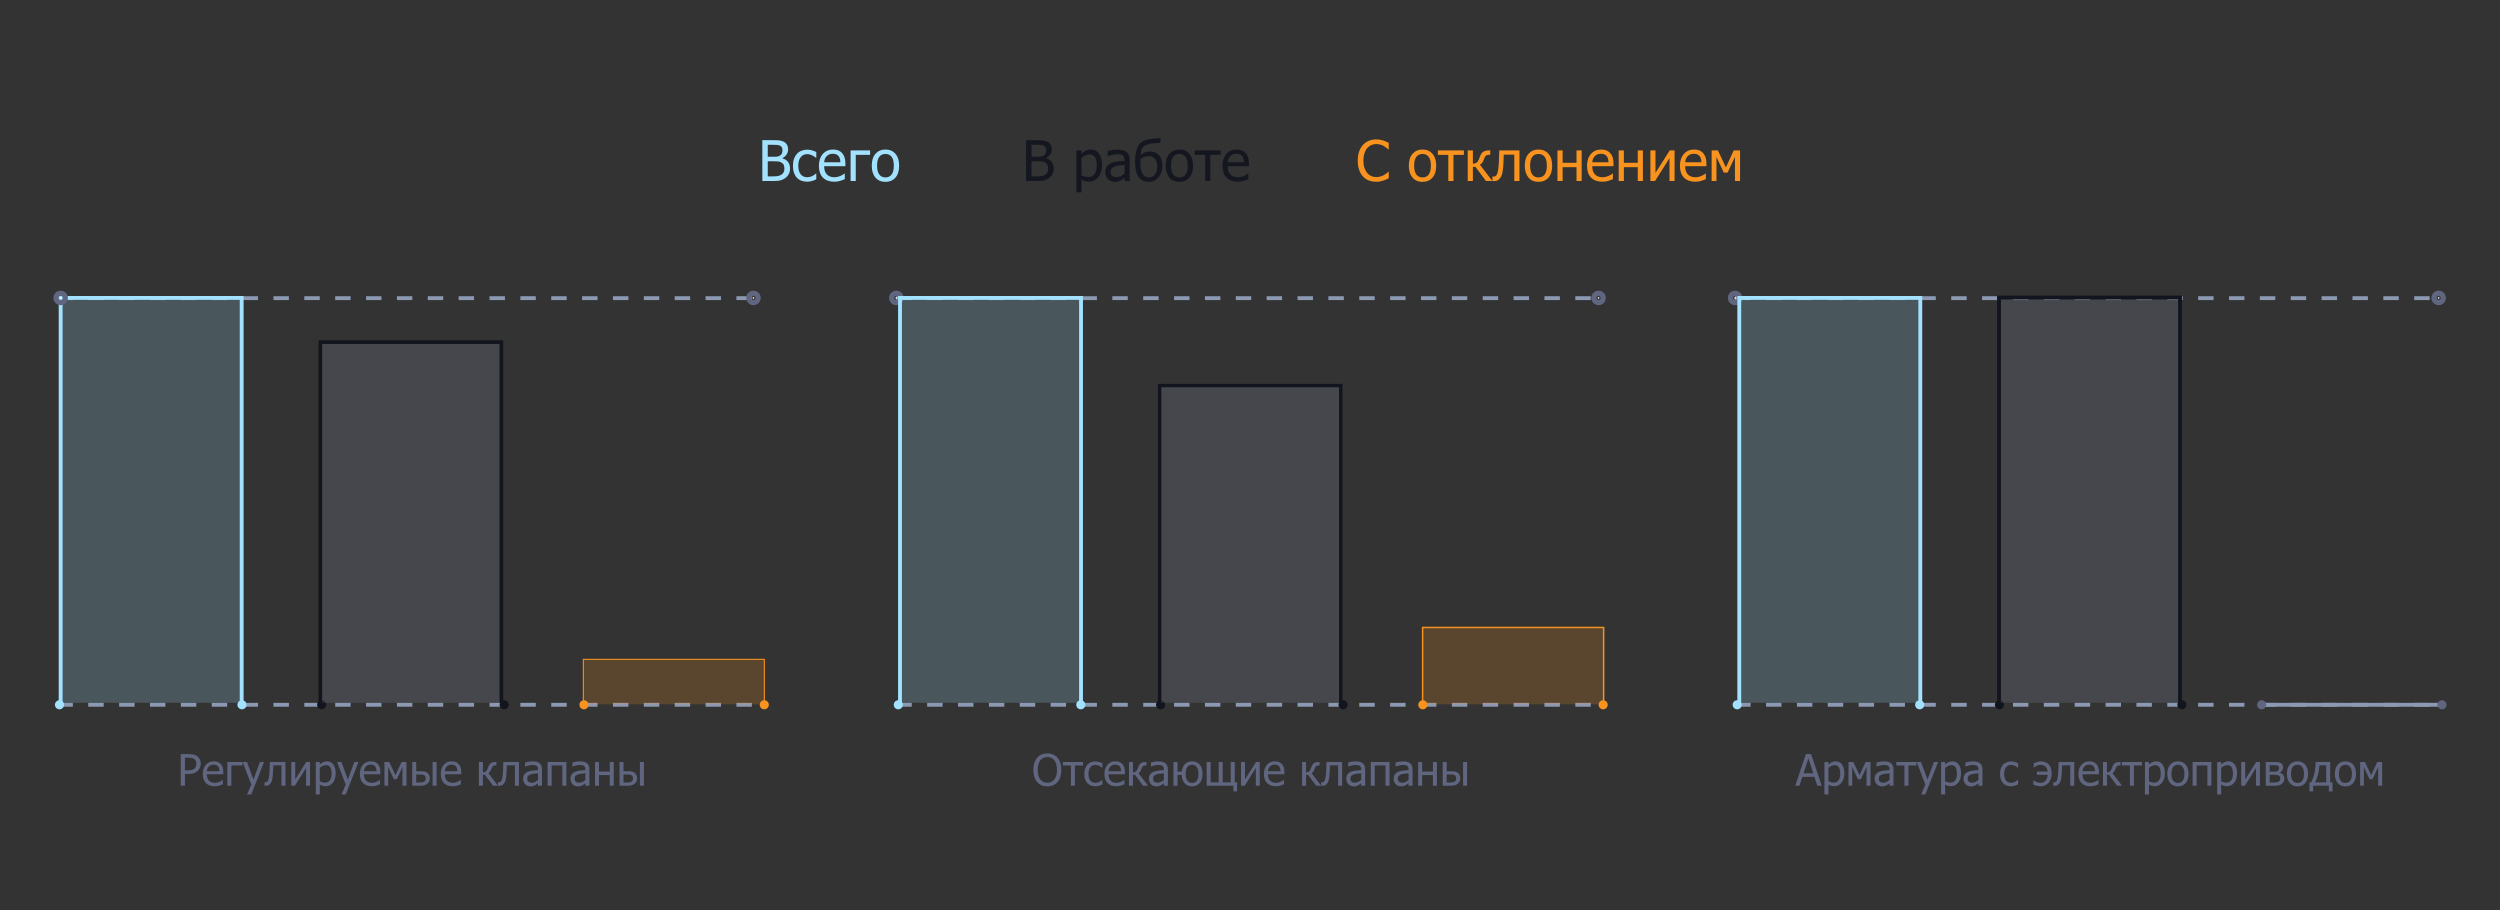 <svg width="324" height="118" viewBox="0 0 324 118" fill="none" xmlns="http://www.w3.org/2000/svg">
<rect x="0" y="0" width="324" height="118" fill="#333333" stroke="none"/>
<g clip-path="url(#clip0)">
<path d="M7.44 91.34H99.06" stroke="#8C99B2" stroke-width="0.5" stroke-miterlimit="10" stroke-dasharray="2 2"/>
<path d="M7.44 38.64H99.06" stroke="#8C99B2" stroke-width="0.5" stroke-miterlimit="10" stroke-dasharray="2 2"/>
<path d="M26.015 98.966C26.015 99.144 25.982 99.313 25.918 99.473C25.856 99.631 25.768 99.766 25.657 99.878C25.515 100.017 25.349 100.123 25.158 100.194C24.967 100.266 24.726 100.302 24.434 100.302H23.971V101.83H23.426V97.73H24.456C24.698 97.73 24.905 97.75 25.075 97.79C25.246 97.831 25.397 97.896 25.527 97.986C25.68 98.09 25.799 98.223 25.885 98.385C25.971 98.545 26.015 98.738 26.015 98.966ZM25.447 98.98C25.447 98.838 25.422 98.715 25.373 98.611C25.325 98.506 25.252 98.421 25.152 98.355C25.066 98.298 24.965 98.257 24.85 98.234C24.736 98.21 24.593 98.198 24.423 98.198H23.971V99.836H24.343C24.563 99.836 24.741 99.819 24.877 99.784C25.013 99.747 25.126 99.683 25.216 99.591C25.297 99.508 25.355 99.419 25.392 99.321C25.429 99.224 25.447 99.11 25.447 98.98ZM27.832 101.902C27.342 101.902 26.961 101.764 26.689 101.489C26.419 101.211 26.284 100.818 26.284 100.31C26.284 99.809 26.416 99.41 26.678 99.115C26.941 98.817 27.284 98.669 27.708 98.669C27.899 98.669 28.068 98.696 28.215 98.751C28.362 98.806 28.49 98.893 28.6 99.01C28.711 99.128 28.795 99.272 28.854 99.442C28.913 99.611 28.942 99.819 28.942 100.065V100.346H26.81C26.81 100.704 26.9 100.977 27.08 101.166C27.26 101.355 27.509 101.45 27.827 101.45C27.94 101.45 28.052 101.437 28.16 101.411C28.27 101.386 28.369 101.353 28.457 101.312C28.551 101.27 28.63 101.23 28.694 101.191C28.758 101.151 28.812 101.113 28.854 101.078H28.884V101.643C28.823 101.667 28.748 101.697 28.658 101.734C28.568 101.769 28.488 101.796 28.416 101.816C28.315 101.844 28.223 101.865 28.14 101.88C28.06 101.894 27.957 101.902 27.832 101.902ZM28.438 99.949C28.434 99.81 28.418 99.689 28.388 99.588C28.359 99.487 28.317 99.402 28.262 99.332C28.201 99.255 28.123 99.196 28.028 99.156C27.934 99.116 27.817 99.095 27.678 99.095C27.54 99.095 27.423 99.117 27.325 99.159C27.23 99.199 27.143 99.259 27.064 99.338C26.987 99.419 26.928 99.508 26.887 99.608C26.847 99.705 26.821 99.819 26.81 99.949H28.438ZM31.42 99.208H29.983V101.83H29.465V98.754H31.42V99.208ZM34.224 98.754L32.569 102.965H32.015L32.566 101.681L31.448 98.754H32.007L32.847 101.031L33.684 98.754H34.224ZM36.997 101.83H36.479V99.189H35.422C35.416 99.341 35.411 99.488 35.405 99.63C35.4 99.769 35.394 99.896 35.389 100.01C35.378 100.298 35.358 100.539 35.331 100.734C35.305 100.929 35.272 101.085 35.232 101.202C35.191 101.323 35.147 101.418 35.097 101.486C35.049 101.554 34.995 101.615 34.934 101.67C34.872 101.725 34.805 101.767 34.733 101.794C34.662 101.822 34.581 101.836 34.491 101.836C34.462 101.836 34.424 101.835 34.378 101.833C34.332 101.831 34.3 101.83 34.282 101.83V101.378H34.309C34.322 101.378 34.335 101.379 34.348 101.381C34.362 101.383 34.379 101.384 34.397 101.384C34.441 101.384 34.485 101.378 34.527 101.365C34.569 101.352 34.607 101.328 34.64 101.293C34.731 101.203 34.799 101.046 34.841 100.822C34.883 100.596 34.913 100.281 34.932 99.878C34.939 99.727 34.945 99.549 34.951 99.343C34.958 99.138 34.965 98.941 34.97 98.754H36.997V101.83ZM40.178 101.83H39.666V99.536L38.217 101.83H37.749V98.754H38.261V101.012L39.693 98.754H40.178V101.83ZM43.507 100.211C43.507 100.723 43.384 101.132 43.138 101.436C42.894 101.739 42.585 101.891 42.21 101.891C42.058 101.891 41.923 101.873 41.805 101.838C41.688 101.803 41.568 101.749 41.445 101.676V102.965H40.927V98.754H41.445V99.076C41.573 98.96 41.715 98.864 41.871 98.787C42.029 98.708 42.201 98.669 42.386 98.669C42.739 98.669 43.014 98.808 43.21 99.087C43.408 99.366 43.507 99.741 43.507 100.211ZM42.973 100.269C42.973 99.918 42.917 99.646 42.805 99.454C42.693 99.259 42.511 99.162 42.26 99.162C42.113 99.162 41.971 99.195 41.833 99.261C41.697 99.325 41.568 99.409 41.445 99.511V101.255C41.581 101.321 41.696 101.366 41.792 101.389C41.889 101.413 42 101.425 42.125 101.425C42.393 101.425 42.601 101.327 42.75 101.131C42.899 100.934 42.973 100.647 42.973 100.269ZM46.462 98.754L44.807 102.965H44.254L44.804 101.681L43.686 98.754H44.245L45.085 101.031L45.922 98.754H46.462ZM48.189 101.902C47.699 101.902 47.318 101.764 47.046 101.489C46.776 101.211 46.641 100.818 46.641 100.31C46.641 99.809 46.773 99.41 47.035 99.115C47.298 98.817 47.641 98.669 48.065 98.669C48.256 98.669 48.425 98.696 48.572 98.751C48.719 98.806 48.847 98.893 48.957 99.01C49.068 99.128 49.152 99.272 49.211 99.442C49.269 99.611 49.299 99.819 49.299 100.065V100.346H47.167C47.167 100.704 47.257 100.977 47.437 101.166C47.617 101.355 47.866 101.45 48.184 101.45C48.297 101.45 48.408 101.437 48.517 101.411C48.627 101.386 48.726 101.353 48.814 101.312C48.908 101.27 48.987 101.23 49.051 101.191C49.115 101.151 49.168 101.113 49.211 101.078H49.241V101.643C49.18 101.667 49.105 101.697 49.015 101.734C48.925 101.769 48.844 101.796 48.773 101.816C48.672 101.844 48.58 101.865 48.497 101.88C48.417 101.894 48.314 101.902 48.189 101.902ZM48.795 99.949C48.791 99.81 48.775 99.689 48.745 99.588C48.716 99.487 48.674 99.402 48.619 99.332C48.558 99.255 48.48 99.196 48.385 99.156C48.291 99.116 48.174 99.095 48.035 99.095C47.897 99.095 47.779 99.117 47.682 99.159C47.587 99.199 47.5 99.259 47.421 99.338C47.343 99.419 47.285 99.508 47.244 99.608C47.204 99.705 47.178 99.819 47.167 99.949H48.795ZM52.675 101.83H52.163V99.412L51.425 100.982H51.039L50.307 99.412V101.83H49.822V98.754H50.447L51.257 100.461L52.039 98.754H52.675V101.83ZM55.707 100.877C55.707 101.026 55.677 101.161 55.616 101.282C55.557 101.403 55.477 101.501 55.374 101.577C55.253 101.669 55.123 101.734 54.986 101.772C54.848 101.811 54.671 101.83 54.454 101.83H53.424V98.754H53.942V99.952H54.468C54.699 99.952 54.878 99.964 55.005 99.988C55.133 100.012 55.261 100.07 55.388 100.164C55.494 100.243 55.574 100.344 55.627 100.467C55.681 100.59 55.707 100.727 55.707 100.877ZM55.173 100.885C55.173 100.792 55.156 100.71 55.123 100.64C55.092 100.569 55.04 100.511 54.966 100.467C54.889 100.421 54.801 100.393 54.702 100.384C54.605 100.375 54.464 100.371 54.281 100.371H53.942V101.417H54.27C54.453 101.417 54.596 101.41 54.696 101.395C54.797 101.378 54.885 101.348 54.958 101.304C55.033 101.256 55.087 101.2 55.12 101.136C55.155 101.07 55.173 100.986 55.173 100.885ZM56.583 101.83H56.065V98.754H56.583V101.83ZM58.67 101.902C58.18 101.902 57.799 101.764 57.528 101.489C57.258 101.211 57.123 100.818 57.123 100.31C57.123 99.809 57.254 99.41 57.516 99.115C57.779 98.817 58.122 98.669 58.546 98.669C58.737 98.669 58.906 98.696 59.053 98.751C59.2 98.806 59.328 98.893 59.439 99.01C59.549 99.128 59.633 99.272 59.692 99.442C59.751 99.611 59.78 99.819 59.78 100.065V100.346H57.649C57.649 100.704 57.739 100.977 57.919 101.166C58.098 101.355 58.347 101.45 58.665 101.45C58.779 101.45 58.89 101.437 58.998 101.411C59.108 101.386 59.207 101.353 59.295 101.312C59.389 101.27 59.468 101.23 59.532 101.191C59.597 101.151 59.65 101.113 59.692 101.078H59.722V101.643C59.662 101.667 59.587 101.697 59.496 101.734C59.407 101.769 59.326 101.796 59.254 101.816C59.153 101.844 59.061 101.865 58.979 101.88C58.898 101.894 58.795 101.902 58.67 101.902ZM59.276 99.949C59.273 99.81 59.256 99.689 59.227 99.588C59.197 99.487 59.155 99.402 59.1 99.332C59.039 99.255 58.961 99.196 58.866 99.156C58.772 99.116 58.656 99.095 58.516 99.095C58.378 99.095 58.261 99.117 58.164 99.159C58.068 99.199 57.981 99.259 57.902 99.338C57.825 99.419 57.766 99.508 57.726 99.608C57.685 99.705 57.66 99.819 57.649 99.949H59.276ZM64.542 101.83H63.897L62.843 100.412H62.584V101.83H62.066V98.754H62.584V100.092C62.718 100.091 62.831 100.063 62.925 100.01C63.021 99.955 63.101 99.849 63.167 99.693C63.188 99.647 63.21 99.594 63.234 99.533C63.259 99.473 63.279 99.419 63.294 99.374C63.375 99.148 63.487 98.988 63.63 98.894C63.773 98.801 63.96 98.754 64.189 98.754H64.33V99.2H64.211C64.066 99.2 63.957 99.23 63.883 99.291C63.812 99.35 63.751 99.458 63.702 99.616C63.65 99.776 63.59 99.9 63.52 99.99C63.45 100.079 63.373 100.147 63.289 100.194L64.542 101.83ZM67.257 101.83H66.739V99.189H65.682C65.676 99.341 65.671 99.488 65.665 99.63C65.66 99.769 65.654 99.896 65.649 100.01C65.638 100.298 65.618 100.539 65.591 100.734C65.565 100.929 65.532 101.085 65.492 101.202C65.451 101.323 65.406 101.418 65.357 101.486C65.309 101.554 65.255 101.615 65.194 101.67C65.132 101.725 65.065 101.767 64.993 101.794C64.922 101.822 64.841 101.836 64.751 101.836C64.722 101.836 64.684 101.835 64.638 101.833C64.592 101.831 64.56 101.83 64.542 101.83V101.378H64.569C64.582 101.378 64.595 101.379 64.608 101.381C64.622 101.383 64.639 101.384 64.657 101.384C64.701 101.384 64.745 101.378 64.787 101.365C64.829 101.352 64.867 101.328 64.9 101.293C64.992 101.203 65.058 101.046 65.101 100.822C65.143 100.596 65.173 100.281 65.192 99.878C65.199 99.727 65.205 99.549 65.211 99.343C65.218 99.138 65.225 98.941 65.23 98.754H67.257V101.83ZM69.727 101.073V100.219C69.604 100.23 69.448 100.246 69.259 100.266C69.072 100.284 68.92 100.311 68.805 100.346C68.667 100.388 68.553 100.453 68.463 100.541C68.373 100.628 68.328 100.749 68.328 100.905C68.328 101.081 68.378 101.214 68.477 101.304C68.576 101.394 68.721 101.439 68.912 101.439C69.076 101.439 69.223 101.404 69.356 101.334C69.488 101.263 69.612 101.176 69.727 101.073ZM69.727 101.502C69.685 101.534 69.628 101.578 69.556 101.635C69.487 101.69 69.419 101.734 69.353 101.767C69.261 101.814 69.172 101.851 69.086 101.877C69.001 101.903 68.882 101.915 68.728 101.915C68.601 101.915 68.481 101.892 68.367 101.844C68.253 101.796 68.153 101.729 68.067 101.643C67.984 101.558 67.918 101.455 67.868 101.332C67.819 101.207 67.794 101.076 67.794 100.938C67.794 100.725 67.839 100.544 67.929 100.395C68.019 100.245 68.161 100.125 68.356 100.037C68.528 99.958 68.732 99.904 68.967 99.875C69.202 99.844 69.456 99.821 69.727 99.806V99.707C69.727 99.586 69.709 99.488 69.672 99.415C69.635 99.34 69.584 99.282 69.518 99.241C69.452 99.199 69.371 99.172 69.276 99.159C69.18 99.144 69.082 99.137 68.981 99.137C68.862 99.137 68.721 99.155 68.56 99.192C68.398 99.227 68.237 99.278 68.075 99.346H68.045V98.82C68.14 98.793 68.277 98.762 68.455 98.729C68.633 98.696 68.809 98.68 68.984 98.68C69.195 98.68 69.373 98.696 69.518 98.729C69.663 98.762 69.793 98.822 69.909 98.908C70.021 98.993 70.105 99.102 70.16 99.236C70.215 99.37 70.242 99.533 70.242 99.726V101.83H69.727V101.502ZM73.401 101.83H72.883V99.2H71.49V101.83H70.972V98.754H73.401V101.83ZM75.868 101.073V100.219C75.746 100.23 75.589 100.246 75.4 100.266C75.213 100.284 75.062 100.311 74.946 100.346C74.808 100.388 74.694 100.453 74.604 100.541C74.514 100.628 74.469 100.749 74.469 100.905C74.469 101.081 74.519 101.214 74.618 101.304C74.717 101.394 74.862 101.439 75.053 101.439C75.217 101.439 75.365 101.404 75.497 101.334C75.629 101.263 75.753 101.176 75.868 101.073ZM75.868 101.502C75.826 101.534 75.769 101.578 75.698 101.635C75.628 101.69 75.56 101.734 75.494 101.767C75.402 101.814 75.313 101.851 75.227 101.877C75.142 101.903 75.023 101.915 74.869 101.915C74.742 101.915 74.622 101.892 74.508 101.844C74.394 101.796 74.294 101.729 74.208 101.643C74.125 101.558 74.059 101.455 74.01 101.332C73.96 101.207 73.935 101.076 73.935 100.938C73.935 100.725 73.98 100.544 74.07 100.395C74.16 100.245 74.302 100.125 74.497 100.037C74.67 99.958 74.873 99.904 75.108 99.875C75.343 99.844 75.597 99.821 75.868 99.806V99.707C75.868 99.586 75.85 99.488 75.813 99.415C75.777 99.34 75.725 99.282 75.659 99.241C75.593 99.199 75.512 99.172 75.417 99.159C75.321 99.144 75.223 99.137 75.122 99.137C75.003 99.137 74.862 99.155 74.701 99.192C74.539 99.227 74.378 99.278 74.216 99.346H74.186V98.82C74.281 98.793 74.418 98.762 74.596 98.729C74.774 98.696 74.951 98.68 75.125 98.68C75.336 98.68 75.514 98.696 75.659 98.729C75.804 98.762 75.935 98.822 76.05 98.908C76.162 98.993 76.246 99.102 76.301 99.236C76.356 99.37 76.383 99.533 76.383 99.726V101.83H75.868V101.502ZM79.542 101.83H79.025V100.445H77.631V101.83H77.113V98.754H77.631V99.999H79.025V98.754H79.542V101.83ZM82.574 100.877C82.574 101.026 82.544 101.161 82.483 101.282C82.425 101.403 82.344 101.501 82.241 101.577C82.12 101.669 81.99 101.734 81.853 101.772C81.715 101.811 81.538 101.83 81.321 101.83H80.291V98.754H80.809V99.952H81.335C81.566 99.952 81.745 99.964 81.872 99.988C82.001 100.012 82.128 100.07 82.255 100.164C82.361 100.243 82.441 100.344 82.494 100.467C82.548 100.59 82.574 100.727 82.574 100.877ZM82.04 100.885C82.04 100.792 82.023 100.71 81.99 100.64C81.959 100.569 81.907 100.511 81.833 100.467C81.756 100.421 81.668 100.393 81.569 100.384C81.472 100.375 81.331 100.371 81.148 100.371H80.809V101.417H81.137C81.32 101.417 81.463 101.41 81.564 101.395C81.665 101.378 81.752 101.348 81.825 101.304C81.9 101.256 81.955 101.2 81.988 101.136C82.022 101.07 82.04 100.986 82.04 100.885ZM83.45 101.83H82.932V98.754H83.45V101.83Z" fill="#606580"/>
<path d="M7.71 91.93C8.036 91.93 8.3 91.666 8.3 91.34C8.3 91.014 8.036 90.75 7.71 90.75C7.384 90.75 7.12 91.014 7.12 91.34C7.12 91.666 7.384 91.93 7.71 91.93Z" fill="#A2E2FF"/>
<path d="M31.36 91.93C31.686 91.93 31.95 91.666 31.95 91.34C31.95 91.014 31.686 90.75 31.36 90.75C31.034 90.75 30.77 91.014 30.77 91.34C30.77 91.666 31.034 91.93 31.36 91.93Z" fill="#A2E2FF"/>
<path d="M41.69 91.93C42.016 91.93 42.28 91.666 42.28 91.34C42.28 91.014 42.016 90.75 41.69 90.75C41.364 90.75 41.1 91.014 41.1 91.34C41.1 91.666 41.364 91.93 41.69 91.93Z" fill="#12151E"/>
<path d="M65.34 91.93C65.666 91.93 65.93 91.666 65.93 91.34C65.93 91.014 65.666 90.75 65.34 90.75C65.014 90.75 64.75 91.014 64.75 91.34C64.75 91.666 65.014 91.93 65.34 91.93Z" fill="#12151E"/>
<path d="M75.68 91.93C76.006 91.93 76.27 91.666 76.27 91.34C76.27 91.014 76.006 90.75 75.68 90.75C75.354 90.75 75.09 91.014 75.09 91.34C75.09 91.666 75.354 91.93 75.68 91.93Z" fill="#F7931E"/>
<path d="M99.05 91.93C99.376 91.93 99.64 91.666 99.64 91.34C99.64 91.014 99.376 90.75 99.05 90.75C98.724 90.75 98.46 91.014 98.46 91.34C98.46 91.666 98.724 91.93 99.05 91.93Z" fill="#F7931E"/>
<path d="M116.16 91.34H207.77" stroke="#8C99B2" stroke-width="0.5" stroke-miterlimit="10" stroke-dasharray="2 2"/>
<path d="M116.16 38.64H207.77" stroke="#8C99B2" stroke-width="0.5" stroke-miterlimit="10" stroke-dasharray="2 2"/>
<path d="M137.056 98.2C137.212 98.38 137.333 98.603 137.419 98.87C137.506 99.136 137.549 99.44 137.549 99.781C137.549 100.113 137.506 100.414 137.422 100.682C137.338 100.95 137.215 101.175 137.056 101.356C136.889 101.547 136.693 101.689 136.469 101.781C136.247 101.87 136.002 101.915 135.734 101.915C135.457 101.915 135.207 101.869 134.985 101.775C134.763 101.681 134.572 101.542 134.412 101.356C134.254 101.175 134.133 100.951 134.048 100.684C133.964 100.418 133.922 100.117 133.922 99.781C133.922 99.436 133.964 99.133 134.048 98.872C134.135 98.612 134.257 98.388 134.415 98.2C134.573 98.019 134.763 97.881 134.985 97.787C135.209 97.692 135.458 97.644 135.734 97.644C136.013 97.644 136.264 97.693 136.488 97.79C136.712 97.887 136.901 98.024 137.056 98.2ZM136.981 99.781C136.981 99.51 136.952 99.269 136.893 99.06C136.834 98.85 136.752 98.677 136.645 98.539C136.537 98.398 136.406 98.292 136.252 98.222C136.099 98.151 135.928 98.115 135.737 98.115C135.538 98.115 135.365 98.15 135.216 98.22C135.069 98.288 134.939 98.394 134.825 98.539C134.717 98.679 134.633 98.854 134.574 99.065C134.518 99.276 134.489 99.515 134.489 99.781C134.489 100.319 134.602 100.731 134.828 101.018C135.054 101.302 135.357 101.445 135.737 101.445C136.117 101.445 136.419 101.302 136.643 101.018C136.868 100.731 136.981 100.319 136.981 99.781ZM140.355 99.208H139.308V101.83H138.791V99.208H137.744V98.754H140.355V99.208ZM141.963 101.899C141.752 101.899 141.558 101.867 141.382 101.803C141.206 101.736 141.054 101.637 140.928 101.505C140.801 101.373 140.703 101.207 140.633 101.007C140.563 100.805 140.528 100.568 140.528 100.296C140.528 100.026 140.564 99.793 140.636 99.597C140.709 99.4 140.807 99.235 140.928 99.101C141.049 98.967 141.199 98.864 141.379 98.793C141.561 98.719 141.756 98.682 141.963 98.682C142.132 98.682 142.295 98.706 142.451 98.754C142.609 98.802 142.749 98.857 142.872 98.919V99.5H142.842C142.805 99.469 142.757 99.433 142.698 99.393C142.642 99.353 142.572 99.311 142.489 99.269C142.418 99.232 142.333 99.2 142.236 99.173C142.139 99.145 142.045 99.131 141.955 99.131C141.687 99.131 141.471 99.233 141.308 99.437C141.146 99.639 141.065 99.925 141.065 100.296C141.065 100.66 141.143 100.943 141.299 101.147C141.457 101.349 141.676 101.45 141.955 101.45C142.124 101.45 142.284 101.415 142.437 101.345C142.589 101.276 142.724 101.186 142.842 101.076H142.872V101.657C142.821 101.68 142.756 101.71 142.679 101.745C142.602 101.778 142.532 101.803 142.47 101.819C142.382 101.845 142.303 101.864 142.233 101.877C142.163 101.892 142.073 101.899 141.963 101.899ZM144.681 101.902C144.191 101.902 143.81 101.764 143.538 101.489C143.269 101.211 143.134 100.818 143.134 100.31C143.134 99.809 143.265 99.41 143.527 99.115C143.79 98.817 144.133 98.669 144.557 98.669C144.748 98.669 144.917 98.696 145.064 98.751C145.211 98.806 145.339 98.893 145.45 99.01C145.56 99.128 145.644 99.272 145.703 99.442C145.762 99.611 145.791 99.819 145.791 100.065V100.346H143.66C143.66 100.704 143.75 100.977 143.929 101.166C144.109 101.355 144.358 101.45 144.676 101.45C144.79 101.45 144.901 101.437 145.009 101.411C145.119 101.386 145.218 101.353 145.306 101.312C145.4 101.27 145.479 101.23 145.543 101.191C145.608 101.151 145.661 101.113 145.703 101.078H145.733V101.643C145.673 101.667 145.597 101.697 145.507 101.734C145.417 101.769 145.337 101.796 145.265 101.816C145.164 101.844 145.072 101.865 144.99 101.88C144.909 101.894 144.806 101.902 144.681 101.902ZM145.287 99.949C145.283 99.81 145.267 99.689 145.238 99.588C145.208 99.487 145.166 99.402 145.111 99.332C145.05 99.255 144.972 99.196 144.877 99.156C144.783 99.116 144.667 99.095 144.527 99.095C144.389 99.095 144.272 99.117 144.175 99.159C144.079 99.199 143.992 99.259 143.913 99.338C143.836 99.419 143.777 99.508 143.737 99.608C143.696 99.705 143.671 99.819 143.66 99.949H145.287ZM148.79 101.83H148.146L147.091 100.412H146.832V101.83H146.314V98.754H146.832V100.092C146.966 100.091 147.08 100.063 147.174 100.01C147.269 99.955 147.35 99.849 147.416 99.693C147.436 99.647 147.458 99.594 147.482 99.533C147.508 99.473 147.528 99.419 147.543 99.374C147.623 99.148 147.735 98.988 147.879 98.894C148.022 98.801 148.208 98.754 148.438 98.754H148.578V99.2H148.46C148.315 99.2 148.205 99.23 148.132 99.291C148.06 99.35 148 99.458 147.95 99.616C147.899 99.776 147.838 99.9 147.768 99.99C147.699 100.079 147.622 100.147 147.537 100.194L148.79 101.83ZM150.842 101.073V100.219C150.719 100.23 150.563 100.246 150.374 100.266C150.186 100.284 150.035 100.311 149.919 100.346C149.782 100.388 149.668 100.453 149.578 100.541C149.488 100.628 149.443 100.749 149.443 100.905C149.443 101.081 149.492 101.214 149.591 101.304C149.691 101.394 149.836 101.439 150.027 101.439C150.19 101.439 150.338 101.404 150.47 101.334C150.602 101.263 150.726 101.176 150.842 101.073ZM150.842 101.502C150.8 101.534 150.743 101.578 150.671 101.635C150.601 101.69 150.533 101.734 150.467 101.767C150.375 101.814 150.286 101.851 150.2 101.877C150.116 101.903 149.996 101.915 149.842 101.915C149.715 101.915 149.595 101.892 149.481 101.844C149.368 101.796 149.267 101.729 149.181 101.643C149.099 101.558 149.032 101.455 148.983 101.332C148.933 101.207 148.909 101.076 148.909 100.938C148.909 100.725 148.954 100.544 149.043 100.395C149.133 100.245 149.276 100.125 149.47 100.037C149.643 99.958 149.847 99.904 150.082 99.875C150.317 99.844 150.57 99.821 150.842 99.806V99.707C150.842 99.586 150.823 99.488 150.787 99.415C150.75 99.34 150.699 99.282 150.632 99.241C150.566 99.199 150.486 99.172 150.39 99.159C150.295 99.144 150.196 99.137 150.095 99.137C149.976 99.137 149.836 99.155 149.674 99.192C149.513 99.227 149.351 99.278 149.189 99.346H149.159V98.82C149.255 98.793 149.391 98.762 149.569 98.729C149.748 98.696 149.924 98.68 150.098 98.68C150.309 98.68 150.487 98.696 150.632 98.729C150.778 98.762 150.908 98.822 151.024 98.908C151.136 98.993 151.219 99.102 151.274 99.236C151.329 99.37 151.357 99.533 151.357 99.726V101.83H150.842V101.502ZM155.851 100.293C155.851 100.809 155.726 101.209 155.477 101.491C155.229 101.774 154.9 101.915 154.491 101.915C154.089 101.915 153.769 101.783 153.532 101.519C153.297 101.253 153.169 100.89 153.147 100.431H152.604V101.83H152.087V98.754H152.604V100.007H153.158C153.2 99.588 153.34 99.261 153.576 99.024C153.813 98.787 154.118 98.669 154.491 98.669C154.922 98.669 155.256 98.816 155.493 99.109C155.732 99.403 155.851 99.798 155.851 100.293ZM155.317 100.293C155.317 99.9 155.244 99.606 155.099 99.409C154.956 99.213 154.753 99.115 154.491 99.115C154.224 99.115 154.019 99.214 153.874 99.412C153.731 99.61 153.659 99.904 153.659 100.293C153.659 100.679 153.732 100.972 153.877 101.172C154.022 101.37 154.226 101.469 154.491 101.469C154.753 101.469 154.956 101.373 155.099 101.18C155.244 100.986 155.317 100.69 155.317 100.293ZM160.329 102.568H159.847V101.83H156.383V98.754H156.9V101.392H157.944V98.754H158.462V101.392H159.506V98.754H160.023V101.392H160.329V102.568ZM163.267 101.83H162.755V99.536L161.307 101.83H160.838V98.754H161.351V101.012L162.783 98.754H163.267V101.83ZM165.352 101.902C164.862 101.902 164.481 101.764 164.209 101.489C163.939 101.211 163.804 100.818 163.804 100.31C163.804 99.809 163.936 99.41 164.198 99.115C164.461 98.817 164.804 98.669 165.228 98.669C165.419 98.669 165.588 98.696 165.735 98.751C165.882 98.806 166.01 98.893 166.12 99.01C166.231 99.128 166.315 99.272 166.374 99.442C166.433 99.611 166.462 99.819 166.462 100.065V100.346H164.33C164.33 100.704 164.42 100.977 164.6 101.166C164.78 101.355 165.029 101.45 165.347 101.45C165.46 101.45 165.571 101.437 165.68 101.411C165.79 101.386 165.889 101.353 165.977 101.312C166.071 101.27 166.15 101.23 166.214 101.191C166.278 101.151 166.332 101.113 166.374 101.078H166.404V101.643C166.344 101.667 166.268 101.697 166.178 101.734C166.088 101.769 166.008 101.796 165.936 101.816C165.835 101.844 165.743 101.865 165.661 101.88C165.58 101.894 165.477 101.902 165.352 101.902ZM165.958 99.949C165.954 99.81 165.938 99.689 165.908 99.588C165.879 99.487 165.837 99.402 165.782 99.332C165.721 99.255 165.643 99.196 165.548 99.156C165.454 99.116 165.337 99.095 165.198 99.095C165.06 99.095 164.943 99.117 164.845 99.159C164.75 99.199 164.663 99.259 164.584 99.338C164.507 99.419 164.448 99.508 164.408 99.608C164.367 99.705 164.341 99.819 164.33 99.949H165.958ZM171.223 101.83H170.579L169.524 100.412H169.265V101.83H168.748V98.754H169.265V100.092C169.399 100.091 169.513 100.063 169.607 100.01C169.702 99.955 169.783 99.849 169.849 99.693C169.869 99.647 169.891 99.594 169.915 99.533C169.941 99.473 169.961 99.419 169.976 99.374C170.057 99.148 170.169 98.988 170.312 98.894C170.455 98.801 170.641 98.754 170.871 98.754H171.011V99.2H170.893C170.748 99.2 170.639 99.23 170.565 99.291C170.494 99.35 170.433 99.458 170.383 99.616C170.332 99.776 170.271 99.9 170.202 99.99C170.132 100.079 170.055 100.147 169.97 100.194L171.223 101.83ZM173.939 101.83H173.421V99.189H172.364C172.358 99.341 172.353 99.488 172.347 99.63C172.342 99.769 172.336 99.896 172.33 100.01C172.319 100.298 172.3 100.539 172.273 100.734C172.247 100.929 172.214 101.085 172.174 101.202C172.133 101.323 172.088 101.418 172.039 101.486C171.991 101.554 171.937 101.615 171.876 101.67C171.814 101.725 171.747 101.767 171.675 101.794C171.603 101.822 171.523 101.836 171.433 101.836C171.403 101.836 171.366 101.835 171.32 101.833C171.274 101.831 171.242 101.83 171.223 101.83V101.378H171.251C171.264 101.378 171.277 101.379 171.29 101.381C171.304 101.383 171.321 101.384 171.339 101.384C171.383 101.384 171.426 101.378 171.469 101.365C171.511 101.352 171.548 101.328 171.581 101.293C171.673 101.203 171.74 101.046 171.782 100.822C171.825 100.596 171.855 100.281 171.873 99.878C171.881 99.727 171.887 99.549 171.893 99.343C171.9 99.138 171.906 98.941 171.912 98.754H173.939V101.83ZM176.409 101.073V100.219C176.286 100.23 176.13 100.246 175.941 100.266C175.754 100.284 175.602 100.311 175.486 100.346C175.349 100.388 175.235 100.453 175.145 100.541C175.055 100.628 175.01 100.749 175.01 100.905C175.01 101.081 175.06 101.214 175.159 101.304C175.258 101.394 175.403 101.439 175.594 101.439C175.757 101.439 175.905 101.404 176.037 101.334C176.169 101.263 176.293 101.176 176.409 101.073ZM176.409 101.502C176.367 101.534 176.31 101.578 176.238 101.635C176.169 101.69 176.101 101.734 176.034 101.767C175.943 101.814 175.854 101.851 175.767 101.877C175.683 101.903 175.564 101.915 175.409 101.915C175.283 101.915 175.162 101.892 175.049 101.844C174.935 101.796 174.835 101.729 174.748 101.643C174.666 101.558 174.6 101.455 174.55 101.332C174.501 101.207 174.476 101.076 174.476 100.938C174.476 100.725 174.521 100.544 174.611 100.395C174.701 100.245 174.843 100.125 175.038 100.037C175.21 99.958 175.414 99.904 175.649 99.875C175.884 99.844 176.137 99.821 176.409 99.806V99.707C176.409 99.586 176.391 99.488 176.354 99.415C176.317 99.34 176.266 99.282 176.2 99.241C176.134 99.199 176.053 99.172 175.957 99.159C175.862 99.144 175.764 99.137 175.663 99.137C175.543 99.137 175.403 99.155 175.241 99.192C175.08 99.227 174.918 99.278 174.757 99.346H174.726V98.82C174.822 98.793 174.959 98.762 175.137 98.729C175.315 98.696 175.491 98.68 175.665 98.68C175.877 98.68 176.055 98.696 176.2 98.729C176.345 98.762 176.475 98.822 176.591 98.908C176.703 98.993 176.786 99.102 176.841 99.236C176.896 99.37 176.924 99.533 176.924 99.726V101.83H176.409V101.502ZM180.083 101.83H179.565V99.2H178.172V101.83H177.654V98.754H180.083V101.83ZM182.55 101.073V100.219C182.427 100.23 182.271 100.246 182.082 100.266C181.895 100.284 181.743 100.311 181.628 100.346C181.49 100.388 181.376 100.453 181.286 100.541C181.196 100.628 181.151 100.749 181.151 100.905C181.151 101.081 181.201 101.214 181.3 101.304C181.399 101.394 181.544 101.439 181.735 101.439C181.898 101.439 182.046 101.404 182.178 101.334C182.311 101.263 182.435 101.176 182.55 101.073ZM182.55 101.502C182.508 101.534 182.451 101.578 182.379 101.635C182.31 101.69 182.242 101.734 182.176 101.767C182.084 101.814 181.995 101.851 181.909 101.877C181.824 101.903 181.705 101.915 181.551 101.915C181.424 101.915 181.304 101.892 181.19 101.844C181.076 101.796 180.976 101.729 180.89 101.643C180.807 101.558 180.741 101.455 180.691 101.332C180.642 101.207 180.617 101.076 180.617 100.938C180.617 100.725 180.662 100.544 180.752 100.395C180.842 100.245 180.984 100.125 181.179 100.037C181.351 99.958 181.555 99.904 181.79 99.875C182.025 99.844 182.279 99.821 182.55 99.806V99.707C182.55 99.586 182.532 99.488 182.495 99.415C182.458 99.34 182.407 99.282 182.341 99.241C182.275 99.199 182.194 99.172 182.099 99.159C182.003 99.144 181.905 99.137 181.804 99.137C181.685 99.137 181.544 99.155 181.383 99.192C181.221 99.227 181.059 99.278 180.898 99.346H180.868V98.82C180.963 98.793 181.1 98.762 181.278 98.729C181.456 98.696 181.632 98.68 181.807 98.68C182.018 98.68 182.196 98.696 182.341 98.729C182.486 98.762 182.616 98.822 182.732 98.908C182.844 98.993 182.928 99.102 182.983 99.236C183.038 99.37 183.065 99.533 183.065 99.726V101.83H182.55V101.502ZM186.224 101.83H185.706V100.445H184.313V101.83H183.795V98.754H184.313V99.999H185.706V98.754H186.224V101.83ZM189.256 100.877C189.256 101.026 189.226 101.161 189.165 101.282C189.106 101.403 189.026 101.501 188.923 101.577C188.802 101.669 188.672 101.734 188.534 101.772C188.397 101.811 188.22 101.83 188.003 101.83H186.973V98.754H187.491V99.952H188.017C188.248 99.952 188.427 99.964 188.554 99.988C188.682 100.012 188.81 100.07 188.937 100.164C189.043 100.243 189.123 100.344 189.176 100.467C189.229 100.59 189.256 100.727 189.256 100.877ZM188.722 100.885C188.722 100.792 188.705 100.71 188.672 100.64C188.641 100.569 188.589 100.511 188.515 100.467C188.438 100.421 188.35 100.393 188.251 100.384C188.154 100.375 188.013 100.371 187.829 100.371H187.491V101.417H187.818C188.002 101.417 188.144 101.41 188.245 101.395C188.346 101.378 188.433 101.348 188.507 101.304C188.582 101.256 188.636 101.2 188.669 101.136C188.704 101.07 188.722 100.986 188.722 100.885ZM190.132 101.83H189.614V98.754H190.132V101.83Z" fill="#606580"/>
<path d="M116.42 91.93C116.746 91.93 117.01 91.666 117.01 91.34C117.01 91.014 116.746 90.75 116.42 90.75C116.094 90.75 115.83 91.014 115.83 91.34C115.83 91.666 116.094 91.93 116.42 91.93Z" fill="#A2E2FF"/>
<path d="M140.07 91.93C140.396 91.93 140.66 91.666 140.66 91.34C140.66 91.014 140.396 90.75 140.07 90.75C139.744 90.75 139.48 91.014 139.48 91.34C139.48 91.666 139.744 91.93 140.07 91.93Z" fill="#A2E2FF"/>
<path d="M150.41 91.93C150.736 91.93 151 91.666 151 91.34C151 91.014 150.736 90.75 150.41 90.75C150.084 90.75 149.82 91.014 149.82 91.34C149.82 91.666 150.084 91.93 150.41 91.93Z" fill="#12151E"/>
<path d="M174.06 91.93C174.386 91.93 174.65 91.666 174.65 91.34C174.65 91.014 174.386 90.75 174.06 90.75C173.734 90.75 173.47 91.014 173.47 91.34C173.47 91.666 173.734 91.93 174.06 91.93Z" fill="#12151E"/>
<path d="M184.4 91.93C184.726 91.93 184.99 91.666 184.99 91.34C184.99 91.014 184.726 90.75 184.4 90.75C184.074 90.75 183.81 91.014 183.81 91.34C183.81 91.666 184.074 91.93 184.4 91.93Z" fill="#F7931E"/>
<path d="M207.77 91.93C208.096 91.93 208.36 91.666 208.36 91.34C208.36 91.014 208.096 90.75 207.77 90.75C207.444 90.75 207.18 91.014 207.18 91.34C207.18 91.666 207.444 91.93 207.77 91.93Z" fill="#F7931E"/>
<path d="M224.88 91.34H316.49" stroke="#8C99B2" stroke-width="0.5" stroke-miterlimit="10" stroke-dasharray="2 2"/>
<path d="M293.11 91.34H316.49" stroke="#8C99B2" stroke-width="0.5" stroke-miterlimit="10"/>
<path d="M224.88 38.64H316.49" stroke="#8C99B2" stroke-width="0.5" stroke-miterlimit="10" stroke-dasharray="2 2"/>
<path d="M232.662 101.83L234.045 97.73H234.717L236.099 101.83H235.524L235.152 100.684H233.585L233.213 101.83H232.662ZM235.001 100.219L234.367 98.286L233.736 100.219H235.001ZM239.027 100.211C239.027 100.723 238.904 101.132 238.658 101.436C238.414 101.739 238.104 101.891 237.73 101.891C237.577 101.891 237.442 101.873 237.325 101.838C237.207 101.803 237.087 101.749 236.964 101.676V102.965H236.446V98.754H236.964V99.076C237.093 98.96 237.235 98.864 237.391 98.787C237.549 98.708 237.72 98.669 237.906 98.669C238.258 98.669 238.533 98.808 238.729 99.087C238.928 99.366 239.027 99.741 239.027 100.211ZM238.492 100.269C238.492 99.918 238.436 99.646 238.324 99.454C238.213 99.259 238.031 99.162 237.779 99.162C237.632 99.162 237.49 99.195 237.352 99.261C237.217 99.325 237.087 99.409 236.964 99.511V101.255C237.1 101.321 237.216 101.366 237.311 101.389C237.408 101.413 237.519 101.425 237.644 101.425C237.912 101.425 238.121 101.327 238.269 101.131C238.418 100.934 238.492 100.647 238.492 100.269ZM242.417 101.83H241.905V99.412L241.167 100.982H240.781L240.048 99.412V101.83H239.564V98.754H240.189L240.999 100.461L241.781 98.754H242.417V101.83ZM244.884 101.073V100.219C244.761 100.23 244.605 100.246 244.416 100.266C244.229 100.284 244.077 100.311 243.962 100.346C243.824 100.388 243.71 100.453 243.62 100.541C243.53 100.628 243.485 100.749 243.485 100.905C243.485 101.081 243.535 101.214 243.634 101.304C243.733 101.394 243.878 101.439 244.069 101.439C244.233 101.439 244.38 101.404 244.513 101.334C244.645 101.263 244.769 101.176 244.884 101.073ZM244.884 101.502C244.842 101.534 244.785 101.578 244.714 101.635C244.644 101.69 244.576 101.734 244.51 101.767C244.418 101.814 244.329 101.851 244.243 101.877C244.158 101.903 244.039 101.915 243.885 101.915C243.758 101.915 243.638 101.892 243.524 101.844C243.41 101.796 243.31 101.729 243.224 101.643C243.141 101.558 243.075 101.455 243.025 101.332C242.976 101.207 242.951 101.076 242.951 100.938C242.951 100.725 242.996 100.544 243.086 100.395C243.176 100.245 243.318 100.125 243.513 100.037C243.685 99.958 243.889 99.904 244.124 99.875C244.359 99.844 244.613 99.821 244.884 99.806V99.707C244.884 99.586 244.866 99.488 244.829 99.415C244.793 99.34 244.741 99.282 244.675 99.241C244.609 99.199 244.528 99.172 244.433 99.159C244.337 99.144 244.239 99.137 244.138 99.137C244.019 99.137 243.878 99.155 243.717 99.192C243.555 99.227 243.394 99.278 243.232 99.346H243.202V98.82C243.297 98.793 243.434 98.762 243.612 98.729C243.79 98.696 243.966 98.68 244.141 98.68C244.352 98.68 244.53 98.696 244.675 98.729C244.82 98.762 244.95 98.822 245.066 98.908C245.178 98.993 245.262 99.102 245.317 99.236C245.372 99.37 245.399 99.533 245.399 99.726V101.83H244.884V101.502ZM248.376 99.208H247.33V101.83H246.812V99.208H245.766V98.754H248.376V99.208ZM251.18 98.754L249.525 102.965H248.971L249.522 101.681L248.404 98.754H248.963L249.803 101.031L250.64 98.754H251.18ZM254.151 100.211C254.151 100.723 254.028 101.132 253.782 101.436C253.538 101.739 253.229 101.891 252.854 101.891C252.702 101.891 252.567 101.873 252.449 101.838C252.332 101.803 252.212 101.749 252.089 101.676V102.965H251.571V98.754H252.089V99.076C252.217 98.96 252.359 98.864 252.515 98.787C252.673 98.708 252.845 98.669 253.03 98.669C253.383 98.669 253.657 98.808 253.854 99.087C254.052 99.366 254.151 99.741 254.151 100.211ZM253.617 100.269C253.617 99.918 253.561 99.646 253.449 99.454C253.337 99.259 253.155 99.162 252.904 99.162C252.757 99.162 252.615 99.195 252.477 99.261C252.341 99.325 252.212 99.409 252.089 99.511V101.255C252.224 101.321 252.34 101.366 252.436 101.389C252.533 101.413 252.644 101.425 252.769 101.425C253.037 101.425 253.245 101.327 253.394 101.131C253.543 100.934 253.617 100.647 253.617 100.269ZM256.407 101.073V100.219C256.284 100.23 256.128 100.246 255.938 100.266C255.751 100.284 255.6 100.311 255.484 100.346C255.346 100.388 255.233 100.453 255.143 100.541C255.053 100.628 255.008 100.749 255.008 100.905C255.008 101.081 255.057 101.214 255.156 101.304C255.256 101.394 255.401 101.439 255.591 101.439C255.755 101.439 255.903 101.404 256.035 101.334C256.167 101.263 256.291 101.176 256.407 101.073ZM256.407 101.502C256.364 101.534 256.308 101.578 256.236 101.635C256.166 101.69 256.098 101.734 256.032 101.767C255.94 101.814 255.851 101.851 255.765 101.877C255.681 101.903 255.561 101.915 255.407 101.915C255.28 101.915 255.16 101.892 255.046 101.844C254.932 101.796 254.832 101.729 254.746 101.643C254.663 101.558 254.597 101.455 254.548 101.332C254.498 101.207 254.473 101.076 254.473 100.938C254.473 100.725 254.518 100.544 254.608 100.395C254.698 100.245 254.841 100.125 255.035 100.037C255.208 99.958 255.412 99.904 255.647 99.875C255.882 99.844 256.135 99.821 256.407 99.806V99.707C256.407 99.586 256.388 99.488 256.352 99.415C256.315 99.34 256.263 99.282 256.197 99.241C256.131 99.199 256.05 99.172 255.955 99.159C255.86 99.144 255.761 99.137 255.66 99.137C255.541 99.137 255.401 99.155 255.239 99.192C255.077 99.227 254.916 99.278 254.754 99.346H254.724V98.82C254.819 98.793 254.956 98.762 255.134 98.729C255.312 98.696 255.489 98.68 255.663 98.68C255.874 98.68 256.052 98.696 256.197 98.729C256.342 98.762 256.473 98.822 256.588 98.908C256.7 98.993 256.784 99.102 256.839 99.236C256.894 99.37 256.922 99.533 256.922 99.726V101.83H256.407V101.502ZM260.637 101.899C260.426 101.899 260.232 101.867 260.056 101.803C259.879 101.736 259.728 101.637 259.601 101.505C259.474 101.373 259.376 101.207 259.307 101.007C259.237 100.805 259.202 100.568 259.202 100.296C259.202 100.026 259.238 99.793 259.309 99.597C259.383 99.4 259.48 99.235 259.601 99.101C259.722 98.967 259.873 98.864 260.053 98.793C260.235 98.719 260.429 98.682 260.637 98.682C260.806 98.682 260.968 98.706 261.124 98.754C261.282 98.802 261.422 98.857 261.545 98.919V99.5H261.515C261.478 99.469 261.431 99.433 261.372 99.393C261.315 99.353 261.245 99.311 261.163 99.269C261.091 99.232 261.007 99.2 260.909 99.173C260.812 99.145 260.718 99.131 260.628 99.131C260.36 99.131 260.145 99.233 259.981 99.437C259.82 99.639 259.739 99.925 259.739 100.296C259.739 100.66 259.817 100.943 259.973 101.147C260.131 101.349 260.349 101.45 260.628 101.45C260.797 101.45 260.958 101.415 261.11 101.345C261.263 101.276 261.398 101.186 261.515 101.076H261.545V101.657C261.494 101.68 261.43 101.71 261.353 101.745C261.276 101.778 261.206 101.803 261.143 101.819C261.055 101.845 260.976 101.864 260.907 101.877C260.837 101.892 260.747 101.899 260.637 101.899ZM263.523 101.125H263.556C263.596 101.16 263.646 101.197 263.704 101.235C263.765 101.272 263.836 101.307 263.917 101.34C264.005 101.377 264.089 101.405 264.17 101.425C264.251 101.445 264.35 101.456 264.467 101.456C264.732 101.456 264.944 101.367 265.103 101.188C265.263 101.01 265.355 100.752 265.379 100.415H263.98V99.999H265.376C265.343 99.707 265.247 99.488 265.087 99.343C264.929 99.198 264.733 99.126 264.498 99.126C264.393 99.126 264.296 99.138 264.206 99.162C264.116 99.184 264.029 99.214 263.944 99.252C263.874 99.285 263.812 99.321 263.757 99.36C263.704 99.398 263.652 99.438 263.603 99.478H263.57V98.911C263.667 98.869 263.804 98.82 263.98 98.765C264.158 98.71 264.327 98.682 264.487 98.682C264.694 98.682 264.884 98.714 265.057 98.776C265.229 98.838 265.378 98.934 265.503 99.062C265.629 99.195 265.726 99.355 265.792 99.544C265.86 99.732 265.894 99.96 265.894 100.23C265.894 100.744 265.762 101.151 265.497 101.45C265.235 101.749 264.879 101.899 264.432 101.899C264.264 101.899 264.101 101.877 263.941 101.833C263.783 101.791 263.644 101.744 263.523 101.692V101.125ZM268.824 101.83H268.306V99.189H267.249C267.243 99.341 267.238 99.488 267.232 99.63C267.227 99.769 267.221 99.896 267.216 100.01C267.205 100.298 267.185 100.539 267.158 100.734C267.132 100.929 267.099 101.085 267.059 101.202C267.018 101.323 266.973 101.418 266.924 101.486C266.876 101.554 266.822 101.615 266.761 101.67C266.699 101.725 266.632 101.767 266.56 101.794C266.489 101.822 266.408 101.836 266.318 101.836C266.289 101.836 266.251 101.835 266.205 101.833C266.159 101.831 266.127 101.83 266.109 101.83V101.378H266.136C266.149 101.378 266.162 101.379 266.175 101.381C266.189 101.383 266.206 101.384 266.224 101.384C266.268 101.384 266.312 101.378 266.354 101.365C266.396 101.352 266.434 101.328 266.467 101.293C266.558 101.203 266.625 101.046 266.668 100.822C266.71 100.596 266.74 100.281 266.759 99.878C266.766 99.727 266.772 99.549 266.778 99.343C266.785 99.138 266.792 98.941 266.797 98.754H268.824V101.83ZM270.911 101.902C270.421 101.902 270.04 101.764 269.769 101.489C269.499 101.211 269.364 100.818 269.364 100.31C269.364 99.809 269.495 99.41 269.758 99.115C270.02 98.817 270.363 98.669 270.788 98.669C270.978 98.669 271.147 98.696 271.294 98.751C271.441 98.806 271.57 98.893 271.68 99.01C271.79 99.128 271.874 99.272 271.933 99.442C271.992 99.611 272.021 99.819 272.021 100.065V100.346H269.89C269.89 100.704 269.98 100.977 270.16 101.166C270.34 101.355 270.588 101.45 270.906 101.45C271.02 101.45 271.131 101.437 271.239 101.411C271.349 101.386 271.448 101.353 271.537 101.312C271.63 101.27 271.709 101.23 271.773 101.191C271.838 101.151 271.891 101.113 271.933 101.078H271.963V101.643C271.903 101.667 271.828 101.697 271.738 101.734C271.648 101.769 271.567 101.796 271.495 101.816C271.394 101.844 271.303 101.865 271.22 101.88C271.139 101.894 271.036 101.902 270.911 101.902ZM271.517 99.949C271.514 99.81 271.497 99.689 271.468 99.588C271.438 99.487 271.396 99.402 271.341 99.332C271.28 99.255 271.202 99.196 271.107 99.156C271.013 99.116 270.897 99.095 270.757 99.095C270.62 99.095 270.502 99.117 270.405 99.159C270.309 99.199 270.222 99.259 270.143 99.338C270.066 99.419 270.007 99.508 269.967 99.608C269.926 99.705 269.901 99.819 269.89 99.949H271.517ZM275.02 101.83H274.376L273.321 100.412H273.062V101.83H272.545V98.754H273.062V100.092C273.196 100.091 273.31 100.063 273.404 100.01C273.499 99.955 273.58 99.849 273.646 99.693C273.666 99.647 273.688 99.594 273.712 99.533C273.738 99.473 273.758 99.419 273.773 99.374C273.854 99.148 273.966 98.988 274.109 98.894C274.252 98.801 274.438 98.754 274.668 98.754H274.808V99.2H274.69C274.545 99.2 274.436 99.23 274.362 99.291C274.291 99.35 274.23 99.458 274.18 99.616C274.129 99.776 274.068 99.9 273.999 99.99C273.929 100.079 273.852 100.147 273.767 100.194L275.02 101.83ZM277.601 99.208H276.554V101.83H276.036V99.208H274.99V98.754H277.601V99.208ZM280.567 100.211C280.567 100.723 280.444 101.132 280.198 101.436C279.953 101.739 279.644 101.891 279.27 101.891C279.117 101.891 278.982 101.873 278.865 101.838C278.747 101.803 278.627 101.749 278.504 101.676V102.965H277.986V98.754H278.504V99.076C278.633 98.96 278.775 98.864 278.931 98.787C279.089 98.708 279.26 98.669 279.446 98.669C279.798 98.669 280.073 98.808 280.269 99.087C280.468 99.366 280.567 99.741 280.567 100.211ZM280.032 100.269C280.032 99.918 279.976 99.646 279.864 99.454C279.752 99.259 279.571 99.162 279.319 99.162C279.172 99.162 279.03 99.195 278.892 99.261C278.756 99.325 278.627 99.409 278.504 99.511V101.255C278.64 101.321 278.756 101.366 278.851 101.389C278.948 101.413 279.059 101.425 279.184 101.425C279.452 101.425 279.661 101.327 279.809 101.131C279.958 100.934 280.032 100.647 280.032 100.269ZM283.635 100.293C283.635 100.811 283.51 101.211 283.26 101.494C283.01 101.775 282.678 101.915 282.263 101.915C281.835 101.915 281.498 101.77 281.252 101.48C281.008 101.188 280.886 100.793 280.886 100.293C280.886 99.779 281.012 99.38 281.263 99.095C281.517 98.811 281.85 98.669 282.263 98.669C282.678 98.669 283.01 98.811 283.26 99.095C283.51 99.378 283.635 99.778 283.635 100.293ZM283.1 100.293C283.1 99.895 283.028 99.599 282.883 99.407C282.738 99.212 282.531 99.115 282.263 99.115C281.993 99.115 281.785 99.212 281.638 99.407C281.493 99.599 281.42 99.895 281.42 100.293C281.42 100.679 281.493 100.972 281.638 101.172C281.785 101.37 281.993 101.469 282.263 101.469C282.529 101.469 282.735 101.372 282.88 101.177C283.027 100.981 283.1 100.686 283.1 100.293ZM286.595 101.83H286.077V99.2H284.684V101.83H284.166V98.754H286.595V101.83ZM289.924 100.211C289.924 100.723 289.801 101.132 289.555 101.436C289.311 101.739 289.002 101.891 288.627 101.891C288.475 101.891 288.34 101.873 288.223 101.838C288.105 101.803 287.985 101.749 287.862 101.676V102.965H287.344V98.754H287.862V99.076C287.99 98.96 288.133 98.864 288.289 98.787C288.447 98.708 288.618 98.669 288.804 98.669C289.156 98.669 289.431 98.808 289.627 99.087C289.825 99.366 289.924 99.741 289.924 100.211ZM289.39 100.269C289.39 99.918 289.334 99.646 289.222 99.454C289.11 99.259 288.928 99.162 288.677 99.162C288.53 99.162 288.388 99.195 288.25 99.261C288.114 99.325 287.985 99.409 287.862 99.511V101.255C287.998 101.321 288.113 101.366 288.209 101.389C288.306 101.413 288.417 101.425 288.542 101.425C288.81 101.425 289.018 101.327 289.167 101.131C289.316 100.934 289.39 100.647 289.39 100.269ZM292.89 101.83H292.378V99.536L290.93 101.83H290.461V98.754H290.974V101.012L292.406 98.754H292.89V101.83ZM296.052 100.899C296.052 101.048 296.023 101.18 295.967 101.296C295.91 101.41 295.832 101.505 295.732 101.582C295.608 101.68 295.476 101.746 295.339 101.781C295.203 101.814 295.039 101.83 294.848 101.83H293.639V98.754H294.769C294.994 98.754 295.16 98.761 295.264 98.776C295.369 98.789 295.473 98.824 295.575 98.881C295.684 98.939 295.764 99.017 295.815 99.115C295.866 99.212 295.892 99.328 295.892 99.462C295.892 99.609 295.852 99.741 295.771 99.858C295.69 99.974 295.583 100.064 295.449 100.128L295.463 100.147C295.63 100.19 295.769 100.275 295.881 100.404C295.995 100.532 296.052 100.697 296.052 100.899ZM295.361 99.542C295.361 99.472 295.349 99.411 295.325 99.36C295.303 99.308 295.263 99.268 295.206 99.239C295.14 99.204 295.066 99.184 294.983 99.178C294.903 99.171 294.79 99.167 294.645 99.167H294.152V100.01H294.747C294.873 100.01 294.963 100.004 295.016 99.993C295.07 99.98 295.128 99.955 295.193 99.916C295.253 99.879 295.296 99.83 295.322 99.767C295.348 99.705 295.361 99.63 295.361 99.542ZM295.518 100.902C295.518 100.797 295.502 100.714 295.471 100.651C295.441 100.587 295.375 100.53 295.273 100.481C295.208 100.449 295.139 100.43 295.066 100.423C294.993 100.415 294.891 100.412 294.76 100.412H294.152V101.417H294.601C294.786 101.417 294.93 101.41 295.033 101.395C295.136 101.38 295.224 101.351 295.297 101.307C295.374 101.259 295.43 101.204 295.465 101.142C295.5 101.079 295.518 100.999 295.518 100.902ZM299.128 100.293C299.128 100.811 299.003 101.211 298.753 101.494C298.504 101.775 298.171 101.915 297.757 101.915C297.329 101.915 296.992 101.77 296.746 101.48C296.502 101.188 296.38 100.793 296.38 100.293C296.38 99.779 296.505 99.38 296.757 99.095C297.01 98.811 297.343 98.669 297.757 98.669C298.171 98.669 298.504 98.811 298.753 99.095C299.003 99.378 299.128 99.778 299.128 100.293ZM298.594 100.293C298.594 99.895 298.521 99.599 298.376 99.407C298.231 99.212 298.025 99.115 297.757 99.115C297.487 99.115 297.278 99.212 297.131 99.407C296.986 99.599 296.914 99.895 296.914 100.293C296.914 100.679 296.986 100.972 297.131 101.172C297.278 101.37 297.487 101.469 297.757 101.469C298.023 101.469 298.228 101.372 298.373 101.177C298.52 100.981 298.594 100.686 298.594 100.293ZM302.298 102.568H301.816V101.822H299.789V102.568H299.307V101.389H299.511C299.685 101.103 299.827 100.729 299.938 100.269C300.05 99.806 300.106 99.301 300.106 98.754H301.992V101.389H302.298V102.568ZM301.474 101.389V99.189H300.593C300.569 99.648 300.506 100.068 300.403 100.448C300.302 100.826 300.174 101.14 300.02 101.389H301.474ZM305.341 100.293C305.341 100.811 305.216 101.211 304.966 101.494C304.717 101.775 304.384 101.915 303.969 101.915C303.542 101.915 303.205 101.77 302.959 101.48C302.714 101.188 302.592 100.793 302.592 100.293C302.592 99.779 302.718 99.38 302.97 99.095C303.223 98.811 303.556 98.669 303.969 98.669C304.384 98.669 304.717 98.811 304.966 99.095C305.216 99.378 305.341 99.778 305.341 100.293ZM304.807 100.293C304.807 99.895 304.734 99.599 304.589 99.407C304.444 99.212 304.237 99.115 303.969 99.115C303.699 99.115 303.491 99.212 303.344 99.407C303.199 99.599 303.127 99.895 303.127 100.293C303.127 100.679 303.199 100.972 303.344 101.172C303.491 101.37 303.699 101.469 303.969 101.469C304.236 101.469 304.441 101.372 304.586 101.177C304.733 100.981 304.807 100.686 304.807 100.293ZM308.725 101.83H308.213V99.412L307.475 100.982H307.09L306.357 99.412V101.83H305.872V98.754H306.497L307.307 100.461L308.089 98.754H308.725V101.83Z" fill="#606580"/>
<path d="M225.14 91.93C225.466 91.93 225.73 91.666 225.73 91.34C225.73 91.014 225.466 90.75 225.14 90.75C224.814 90.75 224.55 91.014 224.55 91.34C224.55 91.666 224.814 91.93 225.14 91.93Z" fill="#A2E2FF"/>
<path d="M248.79 91.93C249.116 91.93 249.38 91.666 249.38 91.34C249.38 91.014 249.116 90.75 248.79 90.75C248.464 90.75 248.2 91.014 248.2 91.34C248.2 91.666 248.464 91.93 248.79 91.93Z" fill="#A2E2FF"/>
<path d="M259.13 91.93C259.456 91.93 259.72 91.666 259.72 91.34C259.72 91.014 259.456 90.75 259.13 90.75C258.804 90.75 258.54 91.014 258.54 91.34C258.54 91.666 258.804 91.93 259.13 91.93Z" fill="#12151E"/>
<path d="M282.77 91.93C283.096 91.93 283.36 91.666 283.36 91.34C283.36 91.014 283.096 90.75 282.77 90.75C282.444 90.75 282.18 91.014 282.18 91.34C282.18 91.666 282.444 91.93 282.77 91.93Z" fill="#12151E"/>
<path d="M293.11 91.93C293.436 91.93 293.7 91.666 293.7 91.34C293.7 91.014 293.436 90.75 293.11 90.75C292.784 90.75 292.52 91.014 292.52 91.34C292.52 91.666 292.784 91.93 293.11 91.93Z" fill="#606580"/>
<path d="M316.48 91.93C316.806 91.93 317.07 91.666 317.07 91.34C317.07 91.014 316.806 90.75 316.48 90.75C316.154 90.75 315.89 91.014 315.89 91.34C315.89 91.666 316.154 91.93 316.48 91.93Z" fill="#606580"/>
<path d="M97.76 38.61C97.76 38.671 97.711 38.72 97.65 38.72C97.589 38.72 97.54 38.671 97.54 38.61C97.54 38.549 97.589 38.5 97.65 38.5C97.711 38.5 97.76 38.549 97.76 38.61Z" fill="white" stroke="white"/>
<path d="M97.65 38.34C97.703 38.34 97.756 38.356 97.8 38.385C97.844 38.415 97.879 38.457 97.899 38.507C97.92 38.556 97.925 38.61 97.915 38.663C97.904 38.715 97.879 38.763 97.841 38.801C97.803 38.839 97.755 38.864 97.703 38.875C97.65 38.885 97.596 38.88 97.547 38.859C97.497 38.839 97.455 38.804 97.425 38.76C97.396 38.715 97.38 38.663 97.38 38.61C97.38 38.538 97.408 38.47 97.459 38.419C97.51 38.368 97.578 38.34 97.65 38.34ZM97.65 37.67C97.464 37.67 97.282 37.725 97.128 37.828C96.973 37.932 96.853 38.078 96.782 38.25C96.71 38.422 96.692 38.611 96.728 38.793C96.764 38.976 96.854 39.143 96.985 39.275C97.117 39.406 97.284 39.496 97.467 39.532C97.649 39.568 97.838 39.55 98.01 39.478C98.181 39.407 98.328 39.287 98.432 39.132C98.535 38.978 98.59 38.796 98.59 38.61C98.587 38.361 98.487 38.124 98.312 37.948C98.136 37.772 97.898 37.672 97.65 37.67Z" fill="#606580"/>
<path d="M116.27 38.61C116.27 38.671 116.221 38.72 116.16 38.72C116.099 38.72 116.05 38.671 116.05 38.61C116.05 38.549 116.099 38.5 116.16 38.5C116.221 38.5 116.27 38.549 116.27 38.61Z" fill="white" stroke="white"/>
<path d="M116.16 38.34C116.213 38.34 116.266 38.356 116.31 38.385C116.354 38.415 116.389 38.457 116.409 38.507C116.43 38.556 116.435 38.61 116.425 38.663C116.414 38.715 116.389 38.763 116.351 38.801C116.313 38.839 116.265 38.864 116.213 38.875C116.16 38.885 116.106 38.88 116.057 38.859C116.007 38.839 115.965 38.804 115.935 38.76C115.906 38.715 115.89 38.663 115.89 38.61C115.89 38.538 115.918 38.47 115.969 38.419C116.02 38.368 116.088 38.34 116.16 38.34ZM116.16 37.67C115.974 37.67 115.792 37.725 115.638 37.828C115.483 37.932 115.363 38.078 115.292 38.25C115.22 38.422 115.202 38.611 115.238 38.793C115.274 38.976 115.364 39.143 115.495 39.275C115.627 39.406 115.794 39.496 115.977 39.532C116.159 39.568 116.348 39.55 116.52 39.478C116.691 39.407 116.838 39.287 116.942 39.132C117.045 38.978 117.1 38.796 117.1 38.61C117.1 38.361 117.001 38.121 116.825 37.945C116.648 37.769 116.409 37.67 116.16 37.67Z" fill="#606580"/>
<path d="M207.28 38.61C207.28 38.671 207.231 38.72 207.17 38.72C207.109 38.72 207.06 38.671 207.06 38.61C207.06 38.549 207.109 38.5 207.17 38.5C207.231 38.5 207.28 38.549 207.28 38.61Z" fill="white" stroke="white"/>
<path d="M207.17 38.34C207.223 38.34 207.276 38.356 207.32 38.385C207.364 38.415 207.399 38.457 207.419 38.507C207.44 38.556 207.445 38.61 207.435 38.663C207.424 38.715 207.399 38.763 207.361 38.801C207.323 38.839 207.275 38.864 207.223 38.875C207.17 38.885 207.116 38.88 207.067 38.859C207.017 38.839 206.975 38.804 206.945 38.76C206.916 38.715 206.9 38.663 206.9 38.61C206.9 38.575 206.907 38.539 206.921 38.507C206.934 38.474 206.954 38.444 206.979 38.419C207.004 38.394 207.034 38.374 207.067 38.361C207.099 38.347 207.135 38.34 207.17 38.34ZM207.17 37.67C206.984 37.67 206.802 37.725 206.648 37.828C206.493 37.932 206.373 38.078 206.302 38.25C206.23 38.422 206.212 38.611 206.248 38.793C206.284 38.976 206.374 39.143 206.505 39.275C206.637 39.406 206.804 39.496 206.987 39.532C207.169 39.568 207.358 39.55 207.53 39.478C207.701 39.407 207.848 39.287 207.952 39.132C208.055 38.978 208.11 38.796 208.11 38.61C208.11 38.361 208.011 38.121 207.835 37.945C207.658 37.769 207.419 37.67 207.17 37.67Z" fill="#606580"/>
<path d="M224.872 38.72C224.85 38.72 224.829 38.714 224.81 38.702C224.792 38.691 224.778 38.673 224.769 38.653C224.76 38.633 224.758 38.611 224.762 38.59C224.766 38.568 224.776 38.548 224.792 38.533C224.807 38.517 224.826 38.507 224.848 38.502C224.869 38.498 224.891 38.5 224.912 38.508C224.932 38.517 224.949 38.531 224.961 38.549C224.973 38.567 224.98 38.588 224.98 38.61C224.98 38.639 224.969 38.667 224.948 38.687C224.928 38.708 224.901 38.719 224.872 38.72Z" fill="white" stroke="white"/>
<path d="M224.88 38.34C224.933 38.342 224.984 38.359 225.027 38.39C225.07 38.421 225.103 38.464 225.122 38.513C225.141 38.563 225.145 38.617 225.134 38.669C225.122 38.72 225.096 38.767 225.057 38.804C225.019 38.841 224.971 38.866 224.919 38.875C224.867 38.885 224.813 38.879 224.764 38.858C224.716 38.838 224.674 38.803 224.645 38.759C224.616 38.715 224.6 38.663 224.6 38.61C224.6 38.574 224.607 38.538 224.621 38.504C224.636 38.471 224.656 38.441 224.683 38.415C224.709 38.39 224.74 38.371 224.774 38.358C224.808 38.345 224.844 38.339 224.88 38.34ZM224.88 37.67C224.694 37.668 224.511 37.721 224.355 37.824C224.199 37.926 224.077 38.072 224.004 38.243C223.932 38.415 223.912 38.604 223.947 38.787C223.982 38.97 224.071 39.139 224.202 39.271C224.333 39.404 224.5 39.494 224.683 39.531C224.866 39.568 225.055 39.55 225.227 39.479C225.4 39.408 225.547 39.288 225.651 39.133C225.755 38.978 225.81 38.796 225.81 38.61C225.81 38.362 225.712 38.125 225.538 37.949C225.364 37.773 225.128 37.673 224.88 37.67Z" fill="#606580"/>
<path d="M316.16 38.61C316.16 38.671 316.111 38.72 316.05 38.72C315.989 38.72 315.94 38.671 315.94 38.61C315.94 38.549 315.989 38.5 316.05 38.5C316.111 38.5 316.16 38.549 316.16 38.61Z" fill="white" stroke="white"/>
<path d="M316.05 38.34C316.122 38.34 316.19 38.368 316.241 38.419C316.292 38.47 316.32 38.538 316.32 38.61C316.32 38.681 316.292 38.75 316.241 38.801C316.19 38.852 316.122 38.88 316.05 38.88C315.978 38.88 315.91 38.852 315.859 38.801C315.808 38.75 315.78 38.681 315.78 38.61C315.78 38.538 315.808 38.47 315.859 38.419C315.91 38.368 315.978 38.34 316.05 38.34ZM316.05 37.67C315.864 37.67 315.682 37.725 315.528 37.828C315.373 37.932 315.253 38.078 315.182 38.25C315.11 38.422 315.092 38.611 315.128 38.793C315.164 38.976 315.254 39.143 315.385 39.275C315.517 39.406 315.684 39.496 315.867 39.532C316.049 39.568 316.238 39.55 316.41 39.478C316.581 39.407 316.728 39.287 316.832 39.132C316.935 38.978 316.99 38.796 316.99 38.61C316.99 38.361 316.891 38.121 316.715 37.945C316.538 37.769 316.299 37.67 316.05 37.67Z" fill="#606580"/>
<path d="M75.6 91.28V85.45H99.06V91.28" fill="#F7931E" fill-opacity="0.2"/>
<path d="M75.6 91.28V85.45H99.06V91.28" stroke="#F7931E" stroke-width="0.14" stroke-miterlimit="10"/>
<path d="M41.52 91.08V44.34H64.98V91.08" fill="#8C99B2" fill-opacity="0.2"/>
<path d="M41.52 91.08V44.34H64.98V91.08" stroke="#12151E" stroke-width="0.47" stroke-miterlimit="10"/>
<path d="M7.86 91.08V38.61H31.32V91.08" fill="#A2E2FF" fill-opacity="0.2"/>
<path d="M7.86 91.08V38.61H31.32V91.08" stroke="#A2E2FF" stroke-width="0.5" stroke-miterlimit="10"/>
<path d="M184.37 91.28V81.32H207.83V91.28" fill="#F7931E" fill-opacity="0.2"/>
<path d="M184.37 91.28V81.32H207.83V91.28" stroke="#F7931E" stroke-width="0.19" stroke-miterlimit="10"/>
<path d="M150.29 91.08V49.97H173.76V91.08" fill="#8C99B2" fill-opacity="0.2"/>
<path d="M150.29 91.08V49.97H173.76V91.08" stroke="#12151E" stroke-width="0.44" stroke-miterlimit="10"/>
<path d="M116.64 91.08V38.61H140.1V91.08" fill="#A2E2FF" fill-opacity="0.2"/>
<path d="M116.64 91.08V38.61H140.1V91.08" stroke="#A2E2FF" stroke-width="0.5" stroke-miterlimit="10"/>
<path d="M259.07 91.08V38.56H282.53V91.08" fill="#8C99B2" fill-opacity="0.2"/>
<path d="M259.07 91.08V38.56H282.53V91.08" stroke="#12151E" stroke-width="0.5" stroke-miterlimit="10"/>
<path d="M225.41 91.08V38.61H248.87V91.08" fill="#A2E2FF" fill-opacity="0.2"/>
<path d="M225.41 91.08V38.61H248.87V91.08" stroke="#A2E2FF" stroke-width="0.5" stroke-miterlimit="10"/>
<path d="M7.97 38.61C7.97 38.671 7.921 38.72 7.86 38.72C7.799 38.72 7.75 38.671 7.75 38.61C7.75 38.549 7.799 38.5 7.86 38.5C7.921 38.5 7.97 38.549 7.97 38.61Z" fill="white" stroke="white"/>
<path d="M7.86 38.34C7.932 38.34 8 38.368 8.051 38.419C8.102 38.47 8.13 38.538 8.13 38.61C8.13 38.681 8.102 38.75 8.051 38.801C8 38.852 7.932 38.88 7.86 38.88C7.788 38.88 7.72 38.852 7.669 38.801C7.618 38.75 7.59 38.681 7.59 38.61C7.59 38.538 7.618 38.47 7.669 38.419C7.72 38.368 7.788 38.34 7.86 38.34ZM7.86 37.67C7.674 37.67 7.492 37.725 7.338 37.828C7.183 37.932 7.063 38.078 6.992 38.25C6.92 38.422 6.902 38.611 6.938 38.793C6.974 38.976 7.064 39.143 7.195 39.275C7.327 39.406 7.494 39.496 7.677 39.532C7.859 39.568 8.048 39.55 8.22 39.478C8.391 39.407 8.538 39.287 8.642 39.132C8.745 38.978 8.8 38.796 8.8 38.61C8.8 38.361 8.701 38.121 8.525 37.945C8.348 37.769 8.109 37.67 7.86 37.67Z" fill="#606580"/>
<path d="M102.389 21.835C102.389 22.098 102.339 22.33 102.24 22.532C102.14 22.733 102.006 22.899 101.838 23.03C101.638 23.186 101.425 23.298 101.198 23.364C100.97 23.428 100.676 23.46 100.316 23.46H98.797V18.165H100.202C100.579 18.165 100.861 18.178 101.048 18.204C101.238 18.227 101.419 18.285 101.592 18.378C101.782 18.48 101.921 18.614 102.008 18.78C102.096 18.944 102.14 19.137 102.14 19.36C102.14 19.608 102.074 19.831 101.941 20.028C101.81 20.225 101.629 20.379 101.397 20.49V20.519C101.712 20.604 101.956 20.761 102.129 20.988C102.302 21.214 102.389 21.496 102.389 21.835ZM101.407 19.459C101.407 19.331 101.386 19.221 101.343 19.128C101.301 19.034 101.232 18.959 101.137 18.904C101.023 18.84 100.896 18.801 100.757 18.787C100.617 18.773 100.423 18.766 100.177 18.766H99.501V20.316H100.301C100.522 20.316 100.684 20.305 100.789 20.284C100.893 20.261 101.001 20.213 101.112 20.142C101.219 20.073 101.295 19.983 101.34 19.872C101.385 19.76 101.407 19.623 101.407 19.459ZM101.656 21.863C101.656 21.664 101.628 21.5 101.571 21.372C101.514 21.242 101.399 21.132 101.226 21.042C101.115 20.982 100.992 20.945 100.86 20.928C100.729 20.911 100.543 20.903 100.301 20.903H99.501V22.859H100.074C100.382 22.859 100.625 22.845 100.803 22.816C100.981 22.788 101.137 22.727 101.272 22.635C101.405 22.542 101.502 22.438 101.564 22.322C101.625 22.203 101.656 22.05 101.656 21.863ZM104.619 23.549C104.346 23.549 104.096 23.507 103.868 23.424C103.641 23.339 103.445 23.211 103.282 23.04C103.118 22.87 102.991 22.655 102.901 22.397C102.811 22.136 102.766 21.83 102.766 21.479C102.766 21.131 102.812 20.829 102.905 20.576C102.999 20.322 103.125 20.109 103.282 19.936C103.438 19.763 103.632 19.63 103.865 19.537C104.099 19.442 104.351 19.395 104.619 19.395C104.837 19.395 105.047 19.426 105.248 19.488C105.452 19.549 105.633 19.62 105.792 19.701V20.451H105.753C105.706 20.411 105.644 20.365 105.568 20.313C105.495 20.261 105.405 20.207 105.298 20.153C105.205 20.105 105.096 20.064 104.971 20.028C104.845 19.993 104.724 19.975 104.608 19.975C104.262 19.975 103.983 20.106 103.772 20.369C103.564 20.63 103.459 21 103.459 21.479C103.459 21.948 103.56 22.315 103.762 22.578C103.965 22.839 104.248 22.969 104.608 22.969C104.826 22.969 105.034 22.924 105.23 22.834C105.427 22.744 105.601 22.628 105.753 22.485H105.792V23.236C105.726 23.267 105.643 23.305 105.543 23.35C105.444 23.392 105.354 23.424 105.273 23.446C105.159 23.479 105.057 23.504 104.967 23.52C104.877 23.539 104.761 23.549 104.619 23.549ZM108.129 23.552C107.496 23.552 107.004 23.375 106.653 23.019C106.304 22.661 106.13 22.154 106.13 21.497C106.13 20.85 106.3 20.335 106.639 19.953C106.978 19.569 107.421 19.377 107.969 19.377C108.215 19.377 108.433 19.413 108.623 19.484C108.813 19.555 108.979 19.667 109.121 19.818C109.263 19.97 109.372 20.156 109.448 20.377C109.524 20.595 109.562 20.863 109.562 21.18V21.543H106.809C106.809 22.005 106.926 22.359 107.158 22.603C107.39 22.847 107.711 22.969 108.122 22.969C108.269 22.969 108.412 22.953 108.552 22.919C108.694 22.886 108.822 22.843 108.936 22.791C109.057 22.737 109.159 22.685 109.242 22.635C109.325 22.583 109.394 22.534 109.448 22.489H109.487V23.218C109.409 23.249 109.312 23.288 109.196 23.335C109.079 23.381 108.975 23.416 108.883 23.442C108.752 23.478 108.634 23.505 108.527 23.524C108.423 23.543 108.29 23.552 108.129 23.552ZM108.911 21.031C108.906 20.851 108.885 20.695 108.847 20.565C108.809 20.435 108.755 20.325 108.684 20.234C108.605 20.135 108.505 20.059 108.381 20.007C108.26 19.955 108.11 19.929 107.93 19.929C107.752 19.929 107.6 19.956 107.474 20.01C107.351 20.062 107.238 20.14 107.137 20.241C107.037 20.346 106.961 20.462 106.909 20.59C106.857 20.716 106.824 20.863 106.809 21.031H108.911ZM112.763 20.074H110.906V23.46H110.238V19.488H112.763V20.074ZM116.529 21.476C116.529 22.144 116.368 22.661 116.045 23.026C115.723 23.389 115.294 23.57 114.758 23.57C114.205 23.57 113.77 23.383 113.453 23.008C113.137 22.631 112.98 22.12 112.98 21.476C112.98 20.812 113.142 20.296 113.467 19.929C113.794 19.561 114.224 19.377 114.758 19.377C115.294 19.377 115.723 19.561 116.045 19.929C116.368 20.294 116.529 20.809 116.529 21.476ZM115.839 21.476C115.839 20.961 115.745 20.579 115.558 20.33C115.371 20.079 115.104 19.953 114.758 19.953C114.409 19.953 114.14 20.079 113.95 20.33C113.763 20.579 113.669 20.961 113.669 21.476C113.669 21.973 113.763 22.352 113.95 22.61C114.14 22.866 114.409 22.994 114.758 22.994C115.101 22.994 115.367 22.868 115.554 22.617C115.744 22.363 115.839 21.983 115.839 21.476Z" fill="#A2E2FF"/>
<path opacity="0.9" d="M136.569 21.835C136.569 22.098 136.519 22.33 136.42 22.532C136.32 22.733 136.186 22.899 136.018 23.03C135.818 23.186 135.605 23.298 135.378 23.364C135.15 23.428 134.856 23.46 134.496 23.46H132.977V18.165H134.382C134.759 18.165 135.041 18.178 135.228 18.204C135.418 18.227 135.599 18.285 135.772 18.378C135.962 18.48 136.101 18.614 136.188 18.78C136.276 18.944 136.32 19.137 136.32 19.36C136.32 19.608 136.254 19.831 136.121 20.028C135.99 20.225 135.809 20.379 135.577 20.49V20.519C135.892 20.604 136.136 20.761 136.309 20.988C136.482 21.214 136.569 21.496 136.569 21.835ZM135.587 19.459C135.587 19.331 135.566 19.221 135.523 19.128C135.481 19.034 135.412 18.959 135.317 18.904C135.203 18.84 135.076 18.801 134.937 18.787C134.797 18.773 134.603 18.766 134.357 18.766H133.681V20.316H134.481C134.702 20.316 134.864 20.305 134.969 20.284C135.073 20.261 135.181 20.213 135.292 20.142C135.399 20.073 135.475 19.983 135.52 19.872C135.565 19.76 135.587 19.623 135.587 19.459ZM135.836 21.863C135.836 21.664 135.808 21.5 135.751 21.372C135.694 21.242 135.579 21.132 135.406 21.042C135.295 20.982 135.172 20.945 135.04 20.928C134.909 20.911 134.723 20.903 134.481 20.903H133.681V22.859H134.254C134.562 22.859 134.805 22.845 134.983 22.816C135.161 22.788 135.317 22.727 135.452 22.635C135.585 22.542 135.682 22.438 135.744 22.322C135.805 22.203 135.836 22.05 135.836 21.863ZM142.828 21.369C142.828 22.03 142.669 22.558 142.351 22.951C142.036 23.343 141.637 23.538 141.153 23.538C140.956 23.538 140.782 23.516 140.63 23.471C140.478 23.426 140.323 23.356 140.164 23.261V24.925H139.496V19.488H140.164V19.904C140.33 19.754 140.514 19.63 140.716 19.53C140.919 19.428 141.141 19.377 141.381 19.377C141.836 19.377 142.19 19.558 142.444 19.918C142.7 20.278 142.828 20.762 142.828 21.369ZM142.138 21.444C142.138 20.991 142.066 20.64 141.921 20.391C141.776 20.14 141.542 20.014 141.217 20.014C141.027 20.014 140.844 20.057 140.666 20.142C140.49 20.225 140.323 20.333 140.164 20.466V22.717C140.34 22.802 140.489 22.86 140.612 22.891C140.738 22.922 140.881 22.937 141.043 22.937C141.389 22.937 141.658 22.81 141.85 22.557C142.042 22.303 142.138 21.932 142.138 21.444ZM145.741 22.482V21.38C145.582 21.394 145.38 21.414 145.136 21.44C144.894 21.464 144.699 21.498 144.549 21.543C144.371 21.598 144.224 21.682 144.108 21.796C143.992 21.907 143.934 22.064 143.934 22.265C143.934 22.493 143.998 22.665 144.126 22.781C144.254 22.897 144.441 22.955 144.688 22.955C144.899 22.955 145.09 22.91 145.26 22.82C145.431 22.727 145.591 22.615 145.741 22.482ZM145.741 23.037C145.686 23.077 145.613 23.134 145.52 23.207C145.43 23.279 145.342 23.335 145.257 23.378C145.138 23.44 145.023 23.487 144.912 23.52C144.803 23.554 144.649 23.57 144.45 23.57C144.286 23.57 144.131 23.539 143.984 23.478C143.837 23.416 143.708 23.33 143.596 23.218C143.489 23.109 143.404 22.975 143.34 22.816C143.276 22.655 143.244 22.485 143.244 22.308C143.244 22.033 143.302 21.799 143.418 21.607C143.534 21.413 143.718 21.259 143.97 21.145C144.192 21.043 144.456 20.973 144.759 20.935C145.063 20.895 145.39 20.865 145.741 20.846V20.718C145.741 20.562 145.717 20.436 145.669 20.341C145.622 20.244 145.556 20.169 145.47 20.117C145.385 20.062 145.281 20.027 145.157 20.01C145.034 19.991 144.907 19.982 144.777 19.982C144.623 19.982 144.441 20.006 144.233 20.053C144.024 20.098 143.815 20.165 143.607 20.252H143.568V19.573C143.691 19.537 143.868 19.498 144.098 19.456C144.328 19.413 144.555 19.392 144.78 19.392C145.053 19.392 145.283 19.413 145.47 19.456C145.658 19.498 145.826 19.575 145.975 19.687C146.12 19.796 146.228 19.937 146.299 20.11C146.37 20.283 146.406 20.494 146.406 20.743V23.46H145.741V23.037ZM150.165 20.074C150.319 20.231 150.438 20.43 150.524 20.672C150.609 20.911 150.652 21.19 150.652 21.508C150.652 21.813 150.603 22.097 150.506 22.358C150.409 22.616 150.277 22.834 150.111 23.012C149.941 23.197 149.751 23.337 149.542 23.431C149.336 23.524 149.111 23.57 148.867 23.57C148.618 23.57 148.389 23.527 148.18 23.442C147.974 23.355 147.797 23.221 147.65 23.04C147.468 22.815 147.33 22.533 147.238 22.194C147.148 21.855 147.103 21.435 147.103 20.935C147.103 20.757 147.11 20.577 147.124 20.394C147.141 20.209 147.175 19.989 147.227 19.733C147.275 19.505 147.339 19.294 147.419 19.1C147.5 18.903 147.605 18.737 147.736 18.602C147.904 18.427 148.123 18.287 148.394 18.182C148.666 18.078 149.027 18.006 149.475 17.965C149.634 17.951 149.803 17.938 149.983 17.926C150.166 17.912 150.304 17.901 150.399 17.894V18.51C150.276 18.517 150.144 18.526 150.005 18.538C149.865 18.547 149.705 18.559 149.524 18.574C149.285 18.593 149.035 18.635 148.774 18.702C148.513 18.766 148.317 18.866 148.184 19.004C148.084 19.106 148.005 19.252 147.945 19.441C147.886 19.631 147.845 19.842 147.821 20.074C147.996 19.949 148.184 19.843 148.383 19.758C148.584 19.67 148.801 19.626 149.034 19.626C149.249 19.626 149.455 19.663 149.649 19.736C149.843 19.808 150.015 19.92 150.165 20.074ZM149.973 21.547C149.973 21.125 149.878 20.801 149.688 20.576C149.498 20.351 149.228 20.238 148.877 20.238C148.685 20.238 148.499 20.27 148.319 20.334C148.139 20.398 147.969 20.483 147.81 20.59C147.806 20.649 147.801 20.72 147.796 20.803C147.791 20.884 147.789 20.957 147.789 21.024C147.789 21.436 147.822 21.772 147.889 22.03C147.955 22.289 148.047 22.491 148.166 22.639C148.273 22.771 148.385 22.864 148.504 22.916C148.622 22.966 148.752 22.991 148.891 22.991C149.233 22.991 149.498 22.861 149.688 22.603C149.878 22.345 149.973 21.992 149.973 21.547ZM154.621 21.476C154.621 22.144 154.459 22.661 154.137 23.026C153.815 23.389 153.385 23.57 152.85 23.57C152.297 23.57 151.862 23.383 151.544 23.008C151.229 22.631 151.071 22.12 151.071 21.476C151.071 20.812 151.234 20.296 151.559 19.929C151.886 19.561 152.316 19.377 152.85 19.377C153.385 19.377 153.815 19.561 154.137 19.929C154.459 20.294 154.621 20.809 154.621 21.476ZM153.931 21.476C153.931 20.961 153.837 20.579 153.65 20.33C153.462 20.079 153.196 19.953 152.85 19.953C152.501 19.953 152.232 20.079 152.042 20.33C151.855 20.579 151.761 20.961 151.761 21.476C151.761 21.973 151.855 22.352 152.042 22.61C152.232 22.866 152.501 22.994 152.85 22.994C153.193 22.994 153.459 22.868 153.646 22.617C153.836 22.363 153.931 21.983 153.931 21.476ZM158.209 20.074H156.858V23.46H156.189V20.074H154.838V19.488H158.209V20.074ZM160.432 23.552C159.799 23.552 159.307 23.375 158.956 23.019C158.607 22.661 158.433 22.154 158.433 21.497C158.433 20.85 158.603 20.335 158.942 19.953C159.281 19.569 159.724 19.377 160.272 19.377C160.518 19.377 160.736 19.413 160.926 19.484C161.116 19.555 161.282 19.667 161.424 19.818C161.566 19.97 161.675 20.156 161.751 20.377C161.827 20.595 161.865 20.863 161.865 21.18V21.543H159.112C159.112 22.005 159.228 22.359 159.461 22.603C159.693 22.847 160.014 22.969 160.425 22.969C160.572 22.969 160.715 22.953 160.855 22.919C160.997 22.886 161.125 22.843 161.239 22.791C161.36 22.737 161.462 22.685 161.545 22.635C161.628 22.583 161.697 22.534 161.751 22.489H161.79V23.218C161.712 23.249 161.615 23.288 161.499 23.335C161.382 23.381 161.278 23.416 161.186 23.442C161.055 23.478 160.937 23.505 160.83 23.524C160.726 23.543 160.593 23.552 160.432 23.552ZM161.214 21.031C161.209 20.851 161.188 20.695 161.15 20.565C161.112 20.435 161.058 20.325 160.986 20.234C160.908 20.135 160.807 20.059 160.684 20.007C160.563 19.955 160.413 19.929 160.233 19.929C160.055 19.929 159.903 19.956 159.777 20.01C159.654 20.062 159.541 20.14 159.439 20.241C159.34 20.346 159.264 20.462 159.212 20.59C159.16 20.716 159.126 20.863 159.112 21.031H161.214Z" fill="#12151E"/>
<path d="M178.337 23.556C177.991 23.556 177.672 23.498 177.38 23.382C177.091 23.265 176.841 23.093 176.63 22.863C176.419 22.633 176.255 22.346 176.139 22.002C176.023 21.658 175.965 21.263 175.965 20.818C175.965 20.374 176.02 19.988 176.132 19.658C176.246 19.329 176.41 19.042 176.626 18.798C176.837 18.561 177.087 18.38 177.377 18.257C177.666 18.131 177.989 18.069 178.347 18.069C178.525 18.069 178.691 18.082 178.845 18.108C179.002 18.134 179.146 18.167 179.279 18.207C179.393 18.243 179.509 18.288 179.628 18.342C179.749 18.395 179.867 18.453 179.983 18.517V19.367H179.926C179.865 19.31 179.785 19.241 179.688 19.16C179.591 19.08 179.472 19 179.333 18.922C179.197 18.849 179.05 18.788 178.892 18.741C178.733 18.693 178.549 18.67 178.34 18.67C178.115 18.67 177.902 18.716 177.7 18.808C177.499 18.901 177.322 19.037 177.17 19.217C177.021 19.398 176.905 19.624 176.822 19.896C176.739 20.169 176.697 20.476 176.697 20.818C176.697 21.18 176.741 21.493 176.829 21.756C176.917 22.017 177.036 22.238 177.188 22.418C177.335 22.593 177.508 22.726 177.707 22.816C177.906 22.904 178.117 22.948 178.34 22.948C178.544 22.948 178.733 22.923 178.906 22.873C179.079 22.823 179.233 22.761 179.368 22.685C179.498 22.611 179.611 22.537 179.706 22.461C179.801 22.382 179.875 22.316 179.93 22.262H179.983V23.101C179.867 23.155 179.757 23.207 179.653 23.257C179.551 23.307 179.426 23.356 179.279 23.403C179.125 23.453 178.982 23.491 178.849 23.517C178.718 23.543 178.548 23.556 178.337 23.556ZM186.132 21.476C186.132 22.144 185.971 22.661 185.649 23.026C185.326 23.389 184.897 23.57 184.361 23.57C183.809 23.57 183.374 23.383 183.056 23.008C182.741 22.631 182.583 22.12 182.583 21.476C182.583 20.812 182.745 20.296 183.07 19.929C183.397 19.561 183.828 19.377 184.361 19.377C184.897 19.377 185.326 19.561 185.649 19.929C185.971 20.294 186.132 20.809 186.132 21.476ZM185.442 21.476C185.442 20.961 185.349 20.579 185.161 20.33C184.974 20.079 184.707 19.953 184.361 19.953C184.013 19.953 183.744 20.079 183.554 20.33C183.367 20.579 183.273 20.961 183.273 21.476C183.273 21.973 183.367 22.352 183.554 22.61C183.744 22.866 184.013 22.994 184.361 22.994C184.705 22.994 184.97 22.868 185.158 22.617C185.347 22.363 185.442 21.983 185.442 21.476ZM189.72 20.074H188.369V23.46H187.701V20.074H186.349V19.488H189.72V20.074ZM193.415 23.46H192.583L191.221 21.628H190.887V23.46H190.218V19.488H190.887V21.216C191.06 21.214 191.207 21.178 191.328 21.109C191.451 21.038 191.556 20.902 191.641 20.7C191.667 20.641 191.695 20.572 191.726 20.494C191.759 20.416 191.786 20.347 191.804 20.288C191.909 19.996 192.053 19.79 192.238 19.669C192.423 19.548 192.664 19.488 192.96 19.488H193.142V20.064H192.989C192.801 20.064 192.66 20.103 192.566 20.181C192.473 20.257 192.395 20.397 192.331 20.601C192.264 20.807 192.186 20.968 192.096 21.084C192.006 21.198 191.906 21.286 191.797 21.348L193.415 23.46ZM196.922 23.46H196.253V20.049H194.888C194.881 20.246 194.874 20.436 194.866 20.619C194.859 20.799 194.852 20.962 194.845 21.109C194.831 21.482 194.806 21.793 194.77 22.045C194.737 22.296 194.695 22.497 194.642 22.649C194.59 22.806 194.532 22.928 194.468 23.015C194.407 23.103 194.337 23.183 194.258 23.254C194.178 23.325 194.091 23.378 193.999 23.414C193.906 23.449 193.802 23.467 193.686 23.467C193.648 23.467 193.599 23.466 193.54 23.463C193.481 23.461 193.439 23.46 193.415 23.46V22.877H193.451C193.468 22.877 193.484 22.878 193.501 22.88C193.52 22.883 193.541 22.884 193.565 22.884C193.622 22.884 193.677 22.875 193.732 22.859C193.787 22.842 193.835 22.811 193.878 22.767C193.996 22.65 194.083 22.448 194.137 22.158C194.192 21.867 194.231 21.46 194.255 20.939C194.264 20.744 194.273 20.514 194.28 20.249C194.289 19.983 194.297 19.729 194.305 19.488H196.922V23.46ZM201.161 21.476C201.161 22.144 201 22.661 200.677 23.026C200.355 23.389 199.926 23.57 199.39 23.57C198.838 23.57 198.403 23.383 198.085 23.008C197.77 22.631 197.612 22.12 197.612 21.476C197.612 20.812 197.774 20.296 198.099 19.929C198.426 19.561 198.857 19.377 199.39 19.377C199.926 19.377 200.355 19.561 200.677 19.929C201 20.294 201.161 20.809 201.161 21.476ZM200.471 21.476C200.471 20.961 200.378 20.579 200.19 20.33C200.003 20.079 199.736 19.953 199.39 19.953C199.042 19.953 198.772 20.079 198.583 20.33C198.395 20.579 198.302 20.961 198.302 21.476C198.302 21.973 198.395 22.352 198.583 22.61C198.772 22.866 199.042 22.994 199.39 22.994C199.734 22.994 199.999 22.868 200.187 22.617C200.376 22.363 200.471 21.983 200.471 21.476ZM204.984 23.46H204.316V21.671H202.516V23.46H201.847V19.488H202.516V21.095H204.316V19.488H204.984V23.46ZM207.676 23.552C207.043 23.552 206.551 23.375 206.2 23.019C205.852 22.661 205.678 22.154 205.678 21.497C205.678 20.85 205.847 20.335 206.186 19.953C206.525 19.569 206.969 19.377 207.516 19.377C207.763 19.377 207.981 19.413 208.171 19.484C208.36 19.555 208.526 19.667 208.668 19.818C208.811 19.97 208.92 20.156 208.996 20.377C209.072 20.595 209.109 20.863 209.109 21.18V21.543H206.357C206.357 22.005 206.473 22.359 206.705 22.603C206.938 22.847 207.259 22.969 207.669 22.969C207.816 22.969 207.96 22.953 208.099 22.919C208.242 22.886 208.37 22.843 208.484 22.791C208.604 22.737 208.706 22.685 208.789 22.635C208.872 22.583 208.941 22.534 208.996 22.489H209.035V23.218C208.957 23.249 208.859 23.288 208.743 23.335C208.627 23.381 208.523 23.416 208.43 23.442C208.3 23.478 208.181 23.505 208.075 23.524C207.97 23.543 207.837 23.552 207.676 23.552ZM208.459 21.031C208.454 20.851 208.433 20.695 208.395 20.565C208.357 20.435 208.302 20.325 208.231 20.234C208.153 20.135 208.052 20.059 207.929 20.007C207.808 19.955 207.657 19.929 207.477 19.929C207.299 19.929 207.148 19.956 207.022 20.01C206.899 20.062 206.786 20.14 206.684 20.241C206.584 20.346 206.509 20.462 206.456 20.59C206.404 20.716 206.371 20.863 206.357 21.031H208.459ZM212.922 23.46H212.253V21.671H210.454V23.46H209.785V19.488H210.454V21.095H212.253V19.488H212.922V23.46ZM217.026 23.46H216.364V20.498L214.494 23.46H213.889V19.488H214.551V22.404L216.4 19.488H217.026V23.46ZM219.718 23.552C219.085 23.552 218.593 23.375 218.242 23.019C217.894 22.661 217.719 22.154 217.719 21.497C217.719 20.85 217.889 20.335 218.228 19.953C218.567 19.569 219.01 19.377 219.558 19.377C219.804 19.377 220.023 19.413 220.212 19.484C220.402 19.555 220.568 19.667 220.71 19.818C220.852 19.97 220.961 20.156 221.037 20.377C221.113 20.595 221.151 20.863 221.151 21.18V21.543H218.399C218.399 22.005 218.515 22.359 218.747 22.603C218.979 22.847 219.301 22.969 219.711 22.969C219.858 22.969 220.001 22.953 220.141 22.919C220.283 22.886 220.411 22.843 220.525 22.791C220.646 22.737 220.748 22.685 220.831 22.635C220.914 22.583 220.983 22.534 221.037 22.489H221.076V23.218C220.998 23.249 220.901 23.288 220.785 23.335C220.669 23.381 220.564 23.416 220.472 23.442C220.341 23.478 220.223 23.505 220.116 23.524C220.012 23.543 219.879 23.552 219.718 23.552ZM220.5 21.031C220.496 20.851 220.474 20.695 220.436 20.565C220.398 20.435 220.344 20.325 220.273 20.234C220.194 20.135 220.094 20.059 219.97 20.007C219.849 19.955 219.699 19.929 219.519 19.929C219.341 19.929 219.189 19.956 219.064 20.01C218.94 20.062 218.828 20.14 218.726 20.241C218.626 20.346 218.55 20.462 218.498 20.59C218.446 20.716 218.413 20.863 218.399 21.031H220.5ZM225.511 23.46H224.85V20.337L223.897 22.365H223.399L222.453 20.337V23.46H221.827V19.488H222.634L223.68 21.692L224.69 19.488H225.511V23.46Z" fill="#F7931E"/>
<g opacity="0.18">
<g opacity="0.18">
<g opacity="0.18">
<g opacity="0.18">
<path opacity="0.05" d="M199.73 118.02L199.17 117.69L159.1 123.39L174.83 132.46L199.73 118.02Z" fill="#A2E2FF"/>
<path opacity="0.5" d="M199.91 118L174.83 132.54L158.83 123.33L199.2 117.6L199.89 118H199.91ZM200.06 118L199.23 117.52L158.8 123.27H158.59L174.72 132.57H174.81L200 118.07H200.08" fill="#12151E"/>
</g>
</g>
</g>
</g>
</g>
<defs>
<clipPath id="clip0">
<rect width="324" height="118" fill="white"/>
</clipPath>
</defs>
</svg>
